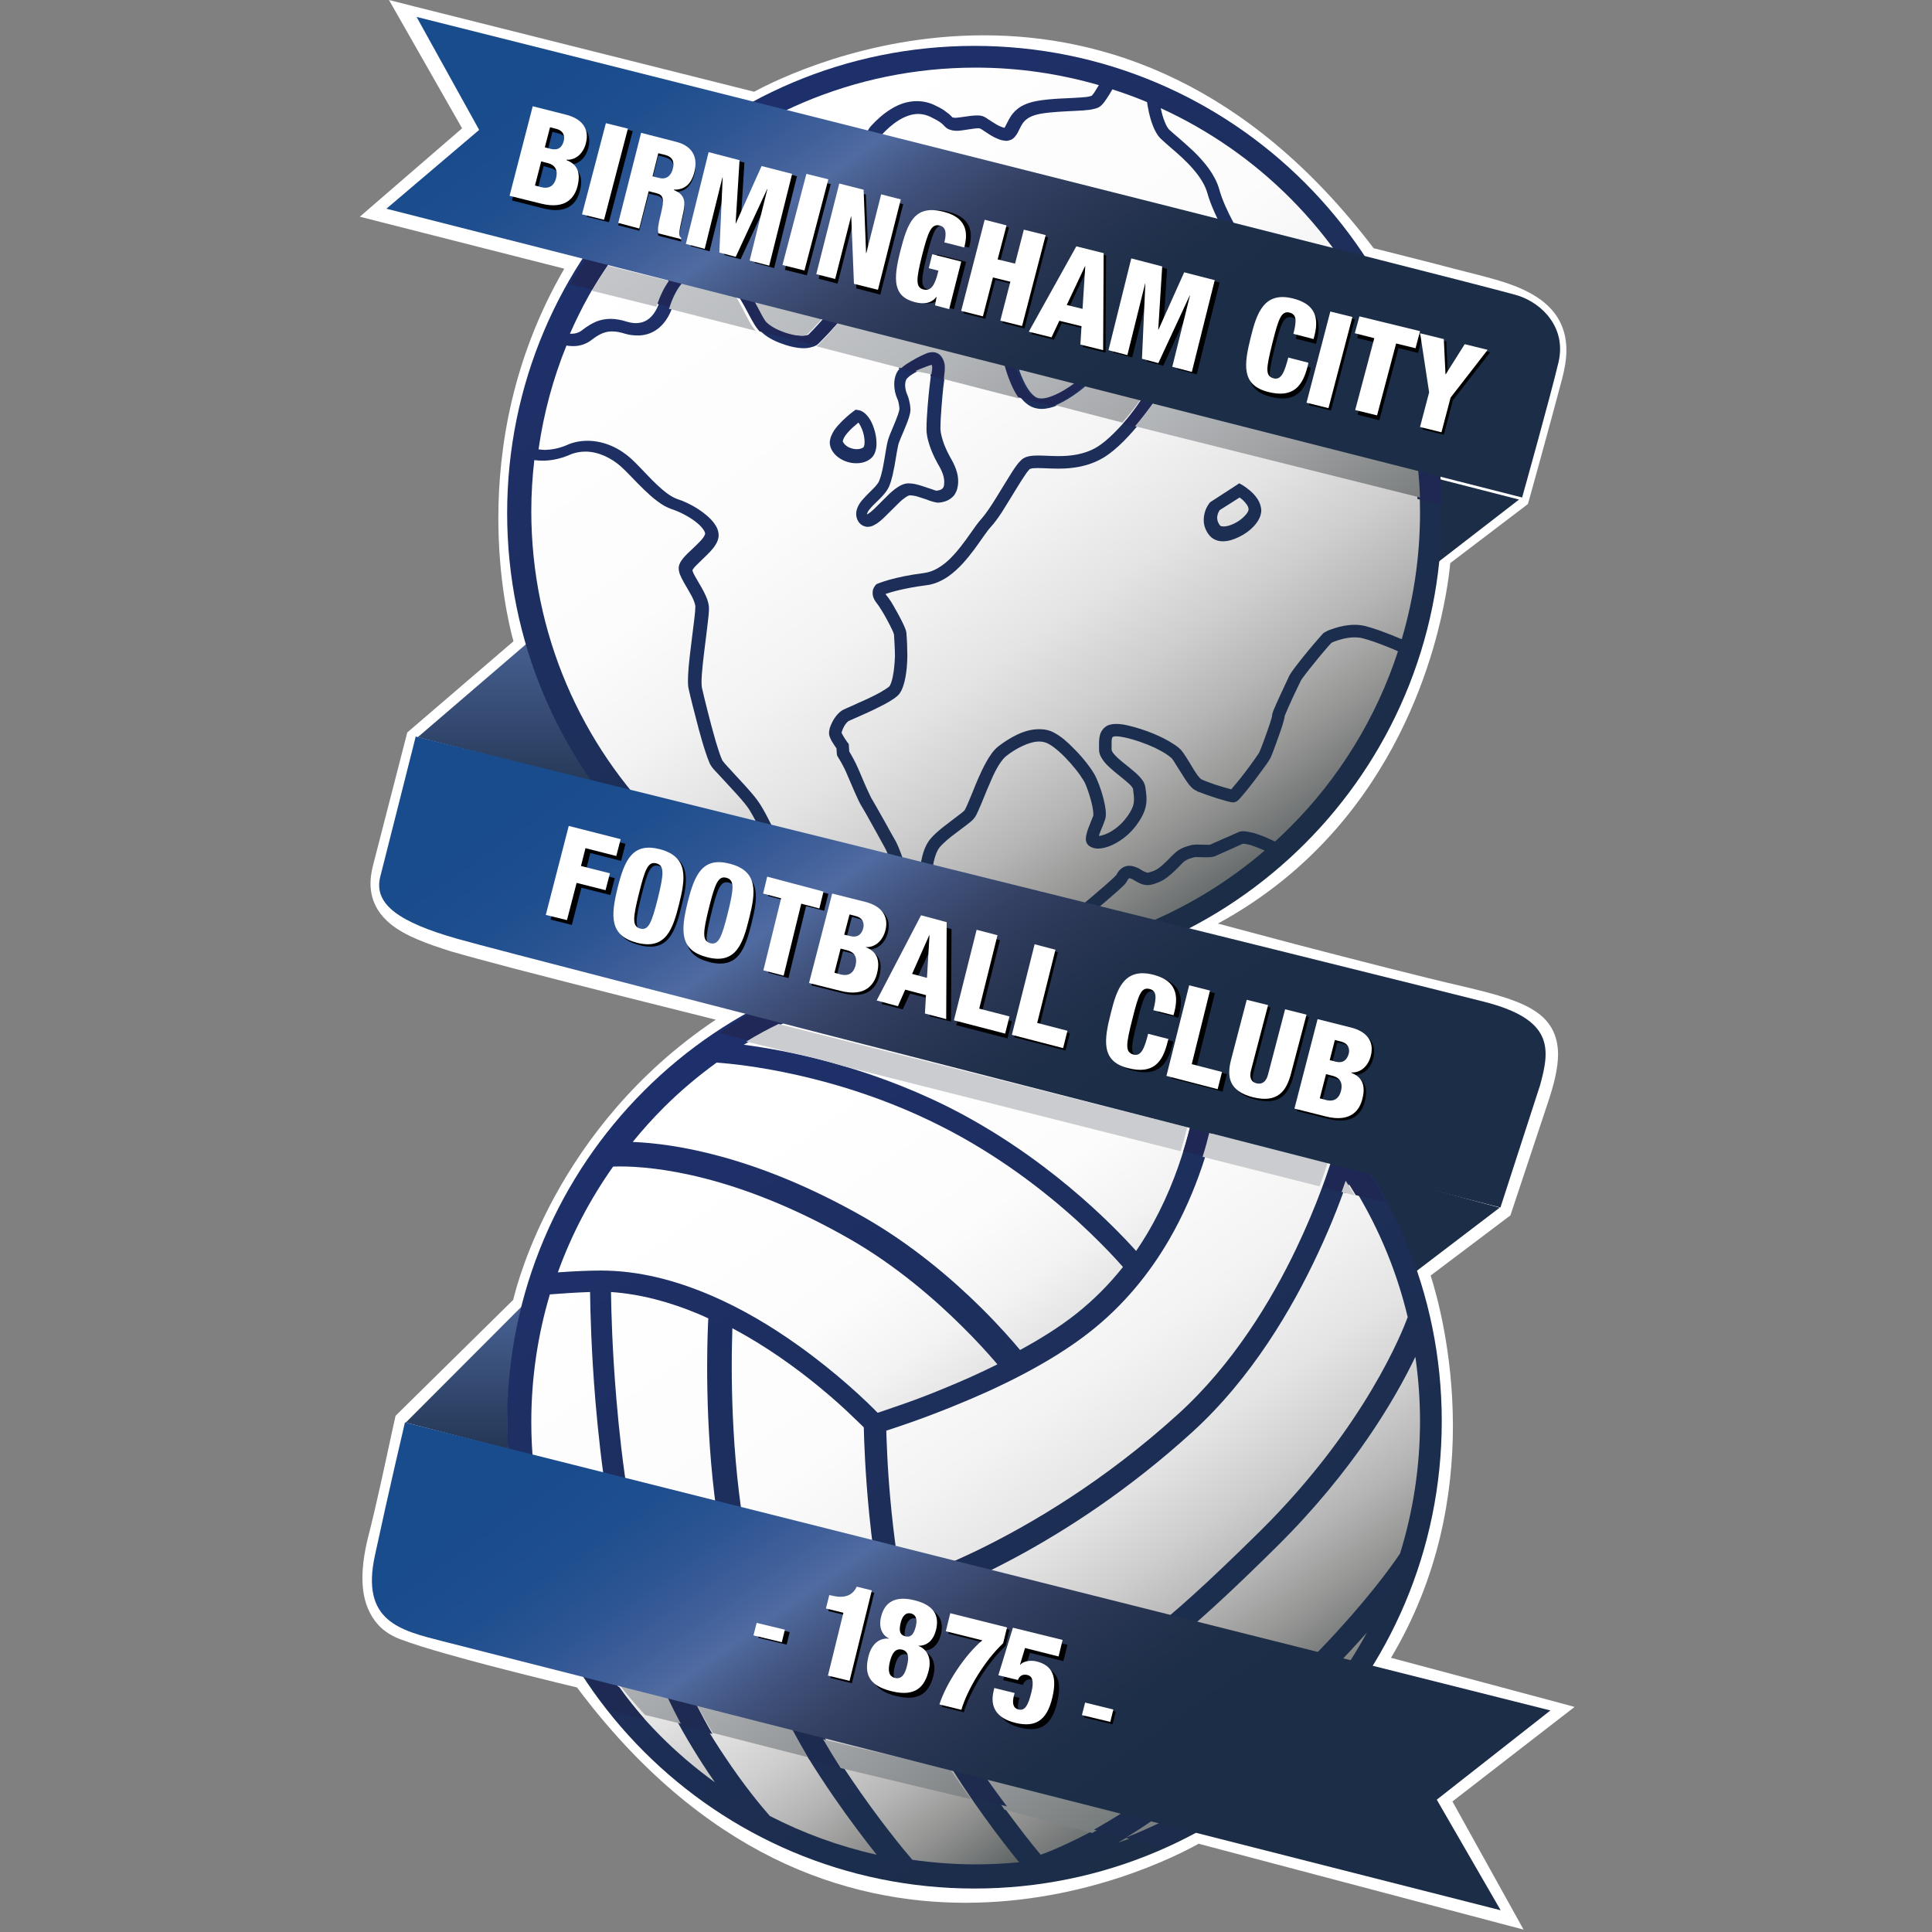 <svg width="800" height="800" viewBox="0 0 800 800" fill="none" xmlns="http://www.w3.org/2000/svg">
<rect x="0" y="0" width="800" height="800" fill="#808080" stroke="none"/>
<path d="M652 706.797L642.837 704.318L575.987 686.46C595.927 653.064 601.624 618.703 601.624 590.373C601.585 560.007 595.062 536.521 592.402 528.171L624.235 504.163L625.41 503.297L625.868 501.944C625.868 501.944 631.074 486.276 640.823 456.955C643.554 448.887 645.11 442.407 645.161 436.59C645.161 432.657 644.319 428.903 642.483 425.717C641.104 423.318 639.19 421.221 636.918 419.567C633.476 416.989 629.314 415.151 624.237 413.416C619.21 411.732 613.239 410.202 606.195 408.542C589.328 404.689 560.847 397.346 536.603 391.029C524.508 387.84 513.406 384.879 505.394 382.722C505.016 382.625 504.653 382.53 504.287 382.436C524.302 371.558 540.253 358.085 552.836 343.739C575.14 318.321 587.083 290.198 593.437 268.467C598.447 251.345 600.055 238.16 600.518 233.167L631.436 209.656L632.66 208.699L633.118 207.18C633.118 207.18 641.618 176.58 646.798 157.006C647.92 152.694 648.609 148.776 648.609 145.026C648.609 141.337 647.971 137.828 646.594 134.626C644.576 129.84 640.927 125.922 636.155 122.885C631.331 119.772 625.362 117.449 618.113 115.46C615.816 114.745 609.996 113.303 601.27 111.071C592.922 108.843 581.877 106.093 568.786 102.776C542.696 68.436 514.774 46.334 487.197 32.916C459.355 19.333 431.909 14.623 407.384 14.623C358.227 14.623 320.682 33.427 312.283 37.991L171.763 2.717L161.071 0L166.532 9.589L191.337 53.131L155.839 83.809L149 89.729L157.741 91.963L233.662 111.26C212.065 148.497 206.355 185.679 206.355 214.526C206.355 239.765 210.693 258.551 212.61 265.549L169.76 302.341L168.638 303.298L168.27 304.739C168.27 304.739 158.764 341.565 154.399 358.589C153.775 361.14 153.417 363.539 153.417 365.862C153.417 369.766 154.45 373.441 156.299 376.479C157.69 378.801 159.54 380.804 161.647 382.552C164.786 385.117 168.587 387.196 172.8 388.958C177.009 390.794 181.794 392.377 186.886 393.985C191.709 395.415 201.483 398.054 213.656 401.26C240.338 408.225 278.102 417.682 296.375 422.232C263.073 444.495 242.38 472.305 229.848 495.127C218.305 516.254 213.689 533.283 212.504 538.246L164.786 585.266L163.803 586.237L163.497 587.59C163.497 587.59 163.037 589.734 162.259 593.181C161.188 598.286 159.439 606.195 157.793 613.722C156.096 621.227 154.501 628.322 153.62 631.769C153.06 634.015 152.192 637.205 151.412 640.953C150.698 644.705 150.073 648.943 150.073 653.435C150.073 658.205 150.801 663.259 153.212 667.879C154.398 670.203 155.993 672.371 158.098 674.285C160.204 676.123 162.718 677.625 165.703 678.75C170.692 680.665 177.736 682.834 185.647 685.054C206.167 690.865 232.26 697.153 238.922 698.734C264.883 733.426 292.674 755.723 320.058 769.347C347.862 783.103 375.257 787.9 399.73 787.9C449.63 787.9 487.769 768.23 496.323 763.45L620.229 796.196L630.87 799L625.511 789.33L601.418 745.951L644.472 712.615L652 706.797Z" fill="white"/>
<path d="M173 305.245L178.301 306.608L247 324C234.545 306.608 224.862 286.986 218.693 266L173 305.245Z" fill="url(#paint0_linear_409_1057)"/>
<path d="M590.529 197L629 206.855L590 237L590.529 197Z" fill="#1C2D47"/>
<path d="M561 484L621 500.056L580.401 531L570.309 506.211L561 484Z" fill="#1C2D47"/>
<path d="M168 589.069L173.035 590.361L210.459 600C210.257 596.435 210.156 592.791 210.156 589.147C210.156 572.555 212.188 556.454 216 541L168 589.069Z" fill="url(#paint1_linear_409_1057)"/>
<path d="M403.5 782C510.367 782 597 695.367 597 588.5C597 481.633 510.367 395 403.5 395C296.633 395 210 481.633 210 588.5C210 695.367 296.633 782 403.5 782Z" fill="url(#paint2_linear_409_1057)"/>
<path d="M403.5 406C510.367 406 597 319.367 597 212.5C597 105.633 510.367 19 403.5 19C296.633 19 210 105.633 210 212.5C210 319.367 296.633 406 403.5 406Z" fill="url(#paint3_linear_409_1057)"/>
<path d="M359 212.99L359.004 213C359.168 212.938 359.366 212.838 359.575 212.673C360.239 212.277 361.108 211.553 362.04 210.672C363.892 208.915 366.049 206.61 368.208 204.535C369.65 203.185 371.145 201.986 372.741 201.108C373.661 200.637 374.644 200.229 375.832 200.154H376.291C378.143 200.154 379.943 200.637 381.641 201.184C383.391 201.743 384.988 202.304 386.212 202.7C386.977 203.011 387.622 203.176 387.742 203.182C387.967 203.176 388.508 203.1 389.046 202.942C389.609 202.776 390.068 202.548 390.387 202.141C390.592 201.911 390.797 201.504 390.898 200.943C390.949 200.472 391 199.988 391 199.593C391 198.078 390.59 196.638 390.017 195.289C389.455 193.937 388.741 192.817 388.217 191.849C387.604 190.742 386.519 188.665 385.548 186.195C384.616 183.723 383.749 180.922 383.646 178.222C383.646 177.903 383.646 177.662 383.646 177.342C383.646 172.476 384.462 163.778 384.885 160.185C385.139 158.276 385.344 156.518 385.498 155.168C385.701 153.741 385.804 152.62 385.753 152.06C385.799 151.847 385.686 151.338 385.589 151L385.55 151.014C384.668 151.345 382.97 152.06 381.284 152.937C379.586 153.817 377.735 154.937 376.547 155.803C375.781 156.44 375.257 157.077 375.308 157.077C375.001 157.714 374.798 158.516 374.798 159.471C374.798 160.834 375.206 162.426 375.665 163.381C376.291 164.82 376.598 166.336 376.803 167.445C376.957 168.641 377.007 169.444 377.007 169.533V169.687V169.763L376.957 170.082V170.171V170.247C376.904 171.038 376.649 171.916 376.394 172.795C376.088 173.75 375.781 174.705 375.36 175.672C374.593 177.659 373.712 179.646 372.998 181.328C372.539 182.448 372.18 183.405 372.015 183.952C371.913 184.359 371.761 185.072 371.607 185.951C371.402 186.906 371.249 187.95 371.044 189.148C370.687 191.543 370.177 194.243 369.602 196.803C369.192 198.472 368.733 200.076 368.158 201.426C367.648 202.546 366.984 203.503 366.256 204.381C365.49 205.336 364.711 206.139 363.894 206.929C362.246 208.521 360.599 210.112 359.732 211.309C359.154 212.188 359 212.748 359 212.99Z" fill="url(#paint4_linear_409_1057)"/>
<path d="M507.398 436C507.032 440.794 506.288 447.683 504.747 455.907C501.799 471.97 495.901 493.02 484.031 513.465C476.082 527.102 465.443 540.43 451.185 551.599C434.622 564.623 412.829 574.997 395.059 582.158C382.597 587.254 372.167 590.737 367 592.395C367.02 593.153 367.045 594.026 367.072 595.009C367.226 598.933 367.431 604.516 367.894 611.142C368.761 623.422 370.353 639.364 373.179 655C374.528 654.554 376.095 654.023 377.918 653.353C384.367 651.032 393.662 647.285 404.93 641.856C427.339 630.921 457.441 613.131 487.85 585.525C510.31 565.16 526.336 538.827 536.771 516.956C545.459 498.789 550.348 483.802 552 478.262C546.681 471.201 540.861 464.531 534.592 458.306C526.275 450.043 517.169 442.57 507.398 436Z" fill="url(#paint5_linear_409_1057)"/>
<path d="M351.169 185.071C352.19 185.622 353.581 186 354.756 186C356.046 186 357.027 185.624 357.54 185.222C357.54 185.222 357.692 185.071 357.795 184.669C357.948 184.281 358 183.653 358 182.938C358 181.682 357.744 180.112 357.285 178.694C356.825 177.287 356.149 175.944 355.588 175.153C355.529 175.085 355.486 175.058 355.428 175C355.043 175.329 354.628 175.692 354.145 176.108C352.703 177.288 350.953 179.021 349.932 180.501C349.268 181.532 349 182.385 349 182.713V182.863C349.369 183.653 350.083 184.444 351.169 185.071Z" fill="url(#paint6_linear_409_1057)"/>
<path d="M241.309 136.516C243.273 135.005 245.171 133.877 247.07 133.084C248.969 132.353 250.918 132.032 252.818 132.032C255.125 132.032 257.38 132.52 259.7 133.237C260.821 133.557 262.058 133.799 263.244 133.799C265.143 133.799 266.99 133.313 268.635 132.032C270.267 130.751 271.86 128.664 273.044 125.141C274.741 120.248 276.995 115.828 280.182 112.46C283.368 109.181 287.625 107.003 292.659 107.003C293.73 107.003 294.812 107.08 295.947 107.336C298.407 107.72 300.562 108.848 302.409 110.295C304.308 111.742 305.952 113.587 307.392 115.508C310.31 119.441 312.579 123.937 314.478 127.536C315.702 129.944 316.785 131.954 317.549 132.993C318.532 134.274 321.042 135.965 323.922 137.08C326.803 138.283 330.028 139 332.296 139C333.06 139 333.723 138.922 334.195 138.769C334.654 138.691 334.807 138.525 334.858 138.447C337.319 135.963 340.25 132.748 341.486 131.313C341.594 131.199 341.642 131.144 341.722 131.057C342.204 128.16 344.008 117.662 346.406 105.157C349.236 90.555 352.83 73.238 356.067 62.58C357.036 59.532 357.914 56.956 358.832 55.036C359.355 53.998 359.815 53.191 360.478 52.383C362.938 49.655 365.766 47.093 368.953 45.159C372.125 43.161 375.719 41.88 379.632 41.88C382.245 41.88 384.922 42.444 387.535 43.801C389.587 44.776 390.975 45.647 391.944 46.453C392.975 47.17 393.639 47.81 394.008 48.207C394.264 48.54 394.365 48.54 394.365 48.618C394.365 48.618 394.365 48.618 394.925 48.694C394.977 48.771 395.231 48.771 395.537 48.771C396.417 48.771 397.958 48.54 399.603 48.298C401.195 48.055 402.877 47.812 404.47 47.812C405.453 47.812 406.423 47.812 407.555 48.374C408.066 48.618 408.586 48.938 409.098 49.335C409.658 49.655 410.233 50.052 410.844 50.462C412.067 51.255 413.406 52.063 414.488 52.46C415.126 52.756 415.673 52.903 415.931 52.934C416.372 52.297 416.918 50.975 417.827 49.334C418.744 47.643 420.289 45.567 422.85 44.044C424.546 43.083 426.712 42.275 429.375 41.802C435.8 40.675 442.887 40.751 447.589 40.354C449.195 40.264 450.468 40.11 451.283 39.879C451.742 39.79 452.076 39.624 452.076 39.624C452.407 39.285 452.87 38.7 453.3 38.03C453.807 37.222 454.37 36.345 454.88 35.461C454.92 35.391 454.959 35.323 455 35.254C438.811 30.563 421.719 28 404.012 28C353.339 28 307.444 48.617 274.23 81.97C258.244 98.067 245.235 117.101 236 138.175C236.165 138.182 236.327 138.202 236.493 138.202C238.135 138.206 239.779 137.81 241.309 136.516Z" fill="url(#paint7_linear_409_1057)"/>
<path d="M385.505 150.49L385.493 150.509L385.507 150.491L385.505 150.49Z" fill="url(#paint8_linear_409_1057)"/>
<path d="M505.577 217.854C505.871 217.926 506.215 218 506.706 218C507.91 218 509.631 217.54 511.326 216.646C512.996 215.801 514.593 214.592 515.625 213.385C516.363 212.635 516.755 211.874 516.902 211.499C516.951 211.269 517 211.04 517 210.895C517 210.364 516.803 209.832 516.409 209.154C516.016 208.55 515.426 207.862 514.838 207.258C514.299 206.753 513.765 206.338 513.296 206L505.049 211.239C504.946 211.404 504.776 211.67 504.64 211.945C504.296 212.635 504 213.528 504 214.518C504.05 215.352 504.247 216.258 505.034 217.393C505.184 217.612 505.329 217.697 505.577 217.854Z" fill="url(#paint9_linear_409_1057)"/>
<path d="M317.359 348.694C316.844 347.659 316.059 346.138 315.287 344.452C313.627 341.257 311.609 337.423 310.258 335.252C309.383 333.821 307.313 331.342 304.921 328.697C302.592 326.129 300.007 323.42 297.986 321.17C296.636 319.74 295.543 318.615 294.874 317.734C294.565 317.338 294.359 316.929 294.09 316.532C293.883 316.136 293.677 315.65 293.472 315.089C293.061 314.143 292.648 312.942 292.173 311.498C291.246 308.777 290.256 305.326 289.33 301.901C287.464 294.925 285.702 287.82 285.136 285.175C284.918 284.216 284.865 283.167 284.865 281.891C284.865 278.696 285.291 274.288 285.856 269.65C286.37 265.012 287.051 260.296 287.464 256.616C287.773 254.215 287.928 252.207 287.928 251.325C287.979 250.443 287.413 248.771 286.474 246.93C285.547 245.167 284.299 243.174 283.27 241.333C282.537 240.043 281.92 238.841 281.457 237.654C281.24 236.924 281.033 236.198 281.033 235.327C281.033 234.612 281.188 233.973 281.457 233.41C281.664 232.849 281.972 232.362 282.281 231.967C282.95 231.008 283.684 230.202 284.558 229.32C286.219 227.723 288.185 225.96 289.69 224.363C290.731 223.315 291.453 222.369 291.762 221.641C291.968 221.322 291.968 221.079 291.968 221.002C292.021 220.681 291.762 219.968 291.042 218.995C290.36 218.038 289.229 216.925 287.825 215.878C285.073 213.808 281.342 211.877 278.191 210.843C276.068 210.127 274.087 209.002 272.234 207.559C270.254 206.115 268.439 204.442 266.679 202.755C263.103 199.317 259.797 195.561 257.096 193.158C253.314 189.798 247.925 187 242.432 187C240.207 187 237.982 187.396 235.652 188.431C231.498 190.193 227.716 190.756 224.719 190.756C223.397 190.756 222.246 190.653 221.248 190.513C220.451 197.445 220 204.485 220 211.636C220 262.442 240.722 308.456 274.255 341.743C288.151 355.538 304.274 367.118 322 376L318.038 350.135C317.896 349.843 317.667 349.368 317.359 348.694Z" fill="url(#paint10_linear_409_1057)"/>
<path d="M305.549 666.789C294.678 631.859 292.815 590.844 292.815 566.128C292.815 556.281 293.128 549.06 293.292 545.907C291.861 545.26 290.441 544.591 288.985 543.99C277.457 539.184 265.289 535.825 253 535C253.1 542.733 253.519 559.163 255.242 579.409C257.363 604.917 261.603 636.48 269.735 664.059C277.086 689.261 289.305 711.224 299.907 727.055C308.224 739.585 315.559 748.335 318.786 751.961C332.6 759.08 347.425 764.51 363 768C358.276 762.072 351.961 753.803 345.096 743.856C330.965 723.221 314.505 695.566 305.549 666.789Z" fill="url(#paint11_linear_409_1057)"/>
<path d="M493.88 592.831C441.51 640.543 390.32 659.923 375 664.953C376.984 674.123 379.437 682.904 382.467 690.393C390.66 710.76 403.173 730.766 413.933 745.838C420.942 755.703 427.147 763.463 430.916 768C431.178 767.911 431.449 767.813 431.738 767.71C434.369 766.74 438.231 765.152 443.127 762.824C452.853 758.245 466.579 750.647 482.454 739.031C546.363 691.778 575.71 649.327 579.75 643.232C585.114 625.926 588 607.522 588 588.433C588 579.399 587.321 570.527 586.069 561.84C577.975 578.71 560.695 608.74 528.747 640.347C513.385 655.569 502.265 665.883 494.19 672.866C486.161 679.904 481.151 683.588 477.93 685.685C475.81 687.041 474.48 687.682 473.331 688.091C472.663 688.241 472.051 688.397 471.387 688.397H471.078L471.387 682.726V682.156L470.364 679.109L470.569 679.035C470.671 678.957 470.875 678.881 471.183 678.7C472.256 678.139 474.431 676.783 478.135 673.995C485.55 668.288 498.867 656.673 522.104 633.694C565.73 590.389 581.089 550.327 582.904 545.383C577.955 524.674 569.52 505.333 558.228 488C555.762 495.331 551.705 506.275 545.774 518.892C535.06 541.892 518.343 570.497 493.88 592.831Z" fill="url(#paint12_linear_409_1057)"/>
<path d="M487.839 746.675C478.812 753.338 470.426 758.704 463 763C490.033 753.824 514.263 738.604 534.017 718.876C546.655 706.264 557.452 691.827 566 676C549.838 694.354 524.354 719.766 487.839 746.675Z" fill="url(#paint13_linear_409_1057)"/>
<path d="M261.222 666.784C252.943 638.172 248.758 606.192 246.564 580.309C244.834 559.541 244.428 542.803 244.335 535C238.968 535.172 232.273 535.61 227.686 535.981C222.707 552.71 220 570.425 220 588.782C220 639.6 240.428 685.545 273.484 718.802C280.445 725.802 287.994 732.197 296 738C295.083 736.68 294.154 735.332 293.203 733.913C282.158 717.347 269.136 694.097 261.222 666.784Z" fill="url(#paint14_linear_409_1057)"/>
<path d="M373.873 693.457C369.897 683.634 366.969 672.201 364.693 660.613C362.482 649.132 360.933 637.292 359.911 626.752C358.211 609.754 357.782 595.851 357.679 591.038C357.649 591.004 357.626 590.983 357.597 590.949C356.663 590.082 355.372 588.73 353.621 587.124C350.22 583.778 345.233 579.211 338.993 574.105C329.512 566.316 317.175 557.384 303.262 550C303.26 550.049 303.257 550.092 303.256 550.144C303.153 553.82 303 559.23 303 565.712C303 589.926 304.905 630.271 315.248 663.498C323.444 689.935 338.583 716.144 352.084 736.046C363.999 753.696 374.575 766.395 377.773 770.101C386.375 771.329 395.156 772 404.095 772C410.138 772 416.107 771.688 422 771.122C418.311 766.616 413.181 760.102 407.496 752.173C396.224 736.533 382.773 715.504 373.873 693.457Z" fill="url(#paint15_linear_409_1057)"/>
<path d="M248.618 526.109C248.822 526.109 249.077 526.109 249.281 526.109C264.69 526.183 279.578 530.176 293.331 535.957C307.045 541.711 319.575 549.313 330.257 556.936C346.824 568.712 358.827 580.307 363.408 585C364.876 584.517 366.926 583.847 369.427 582.951C374.92 581.114 382.567 578.397 391.196 574.79C398.053 571.989 405.528 568.678 413 564.95C412.576 564.449 412.126 563.922 411.627 563.331C408.555 559.823 404.083 554.835 398.384 549.235C387.04 537.952 370.865 523.93 351.821 513.032C304.84 486.198 270.539 483 256.671 483C255.619 483 254.692 483.02 253.882 483.05C244.413 496.449 236.659 511.146 231 526.861C231.19 526.848 231.368 526.834 231.561 526.822C237.107 526.413 243.787 526.109 248.618 526.109Z" fill="url(#paint16_linear_409_1057)"/>
<path d="M405.897 541.147C413.853 549.006 419.52 555.548 422.384 559C430.7 554.487 438.719 549.482 445.546 544.088C453.049 538.157 459.475 531.571 465 524.634C464.18 523.705 463.128 522.551 461.845 521.126C458.305 517.319 452.983 511.843 446.208 505.648C432.571 493.243 412.823 477.841 388.554 465.766C346.344 444.657 306.225 440.654 296.735 440C288.983 445.622 281.667 451.799 274.902 458.534C270.347 463.07 266.057 467.866 262 472.856C279.171 473.534 313.093 478.64 357.423 503.821C377.426 515.188 394.144 529.549 405.897 541.147Z" fill="url(#paint17_linear_409_1057)"/>
<path d="M517.967 349.948C516.667 349.627 515.547 349.386 514.883 349.386C514.679 349.386 514.528 349.462 514.528 349.462L514.513 349.417C511.982 350.619 507.629 352.513 505.127 353.629C504.261 354.039 503.597 354.344 503.395 354.434C502.961 354.6 502.605 354.753 502.3 354.753C501.993 354.831 501.741 354.907 501.435 354.907C500.823 354.996 500.21 354.996 499.575 354.996C498.149 354.996 496.67 354.907 495.626 354.907C495.309 354.907 495.048 354.907 494.913 354.907C494.251 355.073 493.433 355.239 492.568 355.546C491.676 355.879 490.811 356.352 490.301 356.748C489.996 357.003 489.435 357.554 488.746 358.281C488.084 358.996 487.269 359.79 486.353 360.683C484.544 362.357 482.556 364.109 480.187 365.157C479.218 365.566 478.404 365.873 477.564 366.116C476.799 366.359 476.034 366.513 475.168 366.513C474.455 366.513 473.718 366.359 473.105 366.205C472.441 365.95 471.831 365.72 471.221 365.4C470.329 364.915 469.564 364.442 468.954 364.109C468.291 363.802 467.781 363.637 467.678 363.637L467.527 363.713C467.375 363.802 467.043 364.111 466.686 364.838C466.431 365.311 466.228 365.567 466.024 365.798C465.818 366.117 465.566 366.359 465.259 366.678C464.698 367.241 463.935 367.882 463.094 368.685C461.413 370.194 459.297 372.035 457.209 373.798C453.005 377.48 448.876 380.764 448.876 380.841L445.617 376.841C445.617 376.841 446.33 376.2 447.502 375.243C448.672 374.284 450.226 372.93 451.96 371.472C455.4 368.596 459.347 365.158 461.259 363.318C461.766 362.756 462.177 362.359 462.227 362.359C462.78 361.232 463.525 360.241 464.444 359.561C465.412 358.844 466.585 358.436 467.678 358.511C469.158 358.511 470.33 359.074 471.322 359.484C472.238 360.034 473.054 360.518 473.512 360.761C474.023 360.992 474.457 361.158 474.66 361.233C474.915 361.322 475.068 361.322 475.168 361.322C475.373 361.322 475.626 361.322 476.138 361.157C476.596 361.068 477.31 360.76 478.202 360.427C479.068 360.031 480.342 359.151 481.565 358.024C482.813 356.912 484.037 355.712 485.055 354.599C485.794 353.869 486.406 353.308 487.019 352.758C488.24 351.71 489.641 351.147 490.814 350.661C491.986 350.278 493.081 350.022 493.641 349.869C494.051 349.793 494.355 349.793 494.661 349.793C494.968 349.717 495.272 349.717 495.63 349.717C496.879 349.717 498.357 349.793 499.579 349.793C500.064 349.793 500.471 349.793 500.777 349.793C500.983 349.742 501.131 349.729 501.226 349.724C501.638 349.5 502.228 349.271 502.967 348.912C503.859 348.515 504.93 348.03 506.05 347.545C508.318 346.599 510.837 345.475 512.419 344.745C513.285 344.273 514.1 344.195 514.889 344.195C516.369 344.273 517.846 344.592 519.4 344.988C520.929 345.475 522.483 346.036 523.859 346.599C525.568 347.331 527.062 348.038 527.96 348.472C530.113 346.508 532.22 344.495 534.277 342.432C554.412 322.269 569.821 297.417 578.878 269.679C578.819 269.653 578.77 269.632 578.708 269.604C577.638 269.119 576.158 268.48 574.505 267.839C571.168 266.485 566.963 264.952 563.981 264.235C563.014 264.004 561.995 263.915 560.951 263.915C557.563 263.915 554.021 265.028 552.236 265.756C551.85 265.911 551.56 266.052 551.388 266.141L551.32 266.19L551.064 266.485C550.81 266.791 550.376 267.2 549.868 267.763C548.898 268.876 547.673 270.396 546.275 272.006C543.574 275.278 540.593 279.036 539.088 281.132C538.681 281.772 538.426 282.245 538.426 282.321C537.814 283.523 536.591 286.168 535.292 288.878C534.019 291.689 532.693 294.565 532.107 296.087C532.011 296.397 531.946 296.596 531.903 296.732C531.9 297.059 531.85 297.213 531.85 297.364L531.7 297.926C531.6 298.336 531.495 298.732 531.343 299.204C531.088 300.175 530.73 301.288 530.272 302.578C529.458 305.056 528.363 307.934 527.545 310.169C526.986 311.691 526.526 312.891 526.221 313.53C526.016 313.926 525.865 314.258 525.61 314.654C525.354 315.05 525.024 315.537 524.666 316.098C524.004 317.057 523.139 318.246 522.17 319.537C520.262 322.182 518.02 325.135 516.107 327.461C514.834 328.981 513.787 330.259 513.025 331.052C512.82 331.219 512.667 331.384 512.362 331.613C512.209 331.78 512.055 331.857 511.648 332.023C511.443 332.1 511.139 332.254 510.627 332.254C510.193 332.254 510.093 332.176 509.89 332.176L509.432 332.1C509.074 332.023 508.616 331.857 508.106 331.78C507.037 331.461 505.687 331.051 504.26 330.656C501.434 329.772 498.197 328.648 496.032 327.78C495.42 327.461 494.912 327.219 494.402 326.898C493.587 326.337 492.974 325.62 492.337 324.891C491.727 324.098 491.166 323.294 490.554 322.335C489.382 320.494 488.133 318.5 487.062 316.813C486.4 315.689 485.738 314.653 485.278 314.092C485.001 313.772 484.132 313.057 482.909 312.251C481.686 311.445 480.081 310.576 478.298 309.681C474.706 308.006 470.119 306.332 465.714 305.362C464.185 305.055 463.039 304.889 462.222 304.889C461.355 304.889 460.949 305.055 460.796 305.133C460.693 305.209 460.693 305.209 460.54 305.452C460.488 305.618 460.438 305.926 460.336 306.258C460.284 306.808 460.284 307.459 460.284 308.252C460.284 308.892 460.284 309.606 460.284 310.412C460.284 310.501 460.336 310.885 460.794 311.614C461.252 312.253 461.967 313.058 462.832 313.851C464.689 315.538 467.162 317.379 469.303 319.22C470.755 320.42 472.081 321.699 473.046 323.053C473.607 323.858 474.118 324.816 474.269 326.018C474.448 327.538 474.754 329.136 474.754 330.977C474.754 332.497 474.499 334.185 473.811 336.025C473.149 337.777 472.027 339.707 470.373 341.943C468.181 344.831 465.456 347.144 462.729 348.742C460.029 350.353 457.302 351.311 454.73 351.388C453.456 351.388 452.157 351.068 450.984 350.276C450.373 349.79 450.015 349.152 449.812 348.666C449.661 348.105 449.608 347.707 449.608 347.311C449.66 346.339 449.812 345.624 450.067 344.742C450.271 343.938 450.576 343.068 450.932 342.263C451.545 340.589 452.256 338.902 452.691 337.867C452.691 337.867 452.74 337.548 452.74 337.063C452.74 335.708 452.256 333.228 451.595 330.904C450.932 328.5 450.067 326.098 449.353 324.423C449.048 323.694 448.207 322.416 447.188 320.908C446.118 319.374 444.73 317.7 443.289 316.026C440.322 312.651 436.781 309.379 434.155 308.011C432.986 307.372 431.698 307.054 430.31 307.054C428.208 307.054 425.799 307.768 423.379 308.895C420.972 310.019 418.564 311.527 416.464 313.213C415.685 313.854 414.564 315.221 413.482 316.972C412.4 318.736 411.329 320.91 410.349 323.222C408.297 327.784 406.502 332.667 405.01 335.862C404.604 336.745 404.247 337.549 403.789 338.266C403.533 338.586 403.317 338.905 402.959 339.314C402.197 340.106 401.165 340.899 399.993 341.793C398.809 342.662 397.419 343.71 396.082 344.745C393.319 346.751 390.49 349.155 389.113 350.829C387.98 352.197 387.101 354.677 386.643 356.836C386.184 358.996 386.084 360.837 386.084 361.232L380.899 361.066C380.899 360.989 381 358.92 381.512 356.273C382.086 353.551 382.951 350.279 385.104 347.543C386.644 345.702 388.646 343.939 390.799 342.265C392.963 340.591 395.168 338.904 396.861 337.626C397.982 336.832 398.913 336.028 399.321 335.632L399.626 335.146C399.843 334.737 400.097 334.187 400.404 333.535C401.016 332.18 401.74 330.341 402.555 328.422C404.147 324.422 406.098 319.616 408.3 315.694C409.739 313.061 411.33 310.733 413.282 309.136C415.637 307.296 418.362 305.531 421.231 304.164C424.109 302.809 427.129 301.941 430.312 301.941C432.414 301.941 434.629 302.324 436.579 303.45C439.344 304.894 442.07 307.297 444.629 309.942C447.242 312.499 449.609 315.374 451.393 317.867C452.592 319.541 453.508 321.061 454.068 322.416C454.884 324.257 455.853 326.813 456.59 329.471C457.303 332.104 457.914 334.738 457.914 337.064C457.914 337.947 457.814 338.751 457.506 339.621C457.151 340.669 456.692 341.793 456.183 342.995C455.703 344.182 455.253 345.281 454.995 346.159C456.161 346.081 458.107 345.468 460.133 344.273C462.272 342.995 464.54 341.064 466.27 338.751C467.723 336.912 468.538 335.377 468.997 334.188C469.455 332.897 469.558 332.029 469.558 330.98C469.558 329.702 469.354 328.347 469.151 326.584L469.048 326.342C468.948 326.175 468.793 325.945 468.539 325.625C468.031 324.975 467.215 324.258 466.272 323.466C464.337 321.779 461.814 319.938 459.65 317.945C458.222 316.666 456.95 315.298 456.006 313.625C455.497 312.73 455.09 311.619 455.09 310.417C455.09 309.688 455.09 308.973 455.09 308.256C455.09 307.208 455.09 306.262 455.294 305.215C455.445 304.167 455.803 303.055 456.644 302.019C457.154 301.38 457.867 300.819 458.631 300.409C459.751 299.938 460.951 299.769 462.223 299.769C463.573 299.769 465.051 299.936 466.783 300.332C474.172 302.019 481.306 305.061 485.688 307.937C487.165 308.819 488.336 309.778 489.28 310.813C490.35 312.18 491.42 313.932 492.616 315.86C493.738 317.778 494.91 319.708 495.878 321.062C496.563 321.932 497.228 322.584 497.278 322.584C497.329 322.584 497.584 322.749 497.94 322.903C498.298 323.058 498.756 323.301 499.266 323.466C500.309 323.862 501.635 324.334 502.958 324.821C505.53 325.668 508.325 326.441 509.851 326.853C510.02 326.659 510.207 326.438 510.398 326.175C511.342 325.14 512.513 323.619 513.838 322.021C516.411 318.736 519.29 314.825 520.718 312.652C521.125 312.089 521.429 311.618 521.48 311.45C521.813 310.811 522.575 308.741 523.444 306.414C524.258 304.088 525.252 301.455 525.915 299.372C526.322 298.094 526.679 296.892 526.729 296.574V296.497L526.734 296.499C526.741 296.003 526.787 295.755 526.882 295.526C526.932 295.296 527.035 295.054 527.087 294.811C527.292 294.248 527.495 293.687 527.799 293.046C528.36 291.691 529.1 290.081 529.863 288.407C531.391 285.046 533.099 281.518 533.709 280.163C533.966 279.601 534.219 279.128 534.627 278.566C535.034 278.003 535.443 277.364 536.002 276.635C537.046 275.281 538.322 273.594 539.672 271.92C542.372 268.557 545.249 265.196 546.829 263.445C547.314 262.883 547.621 262.551 547.924 262.244C548.027 262.168 548.129 262.077 548.382 261.912C548.637 261.759 548.84 261.681 549.097 261.516C549.352 261.35 549.658 261.196 550.013 261.044C550.751 260.802 551.721 260.404 552.79 260.072C555.007 259.357 557.885 258.718 560.943 258.718C562.345 258.718 563.771 258.872 565.223 259.204C568.713 260.072 572.969 261.683 576.406 263.037C577.975 263.657 579.363 264.235 580.425 264.689C585.329 248.077 588 230.503 588 212.296C588 161.401 567.518 115.467 534.27 82.082C518.867 66.635 500.715 53.976 480.646 44.791C481.032 46.638 481.549 48.658 482.25 50.32C482.809 51.841 483.522 53.041 484.134 53.682C485.002 54.475 486.556 55.841 488.44 57.44C490.249 59.05 492.391 60.89 494.555 62.961C498.811 67.202 503.116 72.328 504.823 78.247C506.046 82.81 508.466 87.858 510.63 91.936C512.823 96.012 514.834 99.131 515.241 99.77L515.341 99.861L511.036 102.735C510.987 102.735 508.974 99.618 506.552 95.297C504.158 90.81 501.38 85.123 499.852 79.691C498.91 76.406 496.668 72.969 493.841 69.76C491.062 66.565 487.774 63.676 485.05 61.363C483.216 59.765 481.635 58.398 480.491 57.286C479.114 55.843 478.198 54.078 477.46 52.237C476.695 50.32 476.135 48.313 475.728 46.472C475.377 44.886 475.132 43.436 474.961 42.273C470.275 40.32 465.49 38.564 460.617 37C459.953 38.185 459.161 39.518 458.327 40.722C457.664 41.757 456.951 42.715 456.186 43.507C455.446 44.237 454.684 44.631 453.866 44.874C453.102 45.118 452.26 45.27 451.395 45.436C449.61 45.679 447.498 45.833 445.242 45.909C440.734 46.153 435.397 46.319 430.835 47.11C427.498 47.75 425.803 48.72 424.62 49.757C423.486 50.792 422.873 51.994 422.161 53.439C421.703 54.396 421.233 55.445 420.366 56.48C419.908 57.118 419.233 57.592 418.569 57.924C417.894 58.154 417.183 58.321 416.57 58.321C415.59 58.231 414.721 58.078 413.843 57.758C413.028 57.439 412.25 57.118 411.486 56.724C409.946 55.919 408.506 54.883 407.386 54.167C406.658 53.682 406.048 53.272 405.793 53.196H405.69C405.538 53.119 405.321 53.119 405.015 53.119C404.048 53.119 402.507 53.361 400.914 53.604C399.273 53.835 397.628 54.166 396.088 54.166C395.528 54.166 395.018 54.077 394.443 54C393.731 53.833 393.12 53.681 392.496 53.361C391.936 53.041 391.477 52.633 391.171 52.326C390.547 51.674 390.292 51.355 389.223 50.563C388.496 50.076 387.427 49.439 385.783 48.645C383.834 47.598 381.988 47.189 380.19 47.189C377.515 47.189 374.853 48.16 372.229 49.758C369.618 51.356 367.096 53.606 364.841 56.084C364.79 56.162 364.484 56.557 364.178 57.21C363.873 57.76 363.503 58.641 363.147 59.599C362.383 61.606 361.554 64.24 360.689 67.282C358.995 73.441 357.148 81.288 355.454 89.366C352.015 105.624 348.932 122.828 347.759 129.628C347.403 131.544 347.238 132.669 347.238 132.669L347.084 133.386L346.626 133.947C346.626 134.024 342.627 138.599 339.086 142.115C338.219 142.997 337.187 143.482 336.156 143.712C335.085 144.032 334.003 144.199 332.882 144.199C329.647 144.199 326.004 143.227 322.564 141.871C319.176 140.517 316.093 138.676 314.093 136.107C313.175 134.917 312.298 133.461 311.38 131.711C310.501 130.036 309.533 128.105 308.502 126.188C306.4 122.265 303.942 118.264 301.215 115.617C299.42 113.854 297.572 112.742 295.725 112.423C294.858 112.345 294.031 112.268 293.266 112.268C289.674 112.268 286.948 113.623 284.489 116.102C282.03 118.66 280.018 122.339 278.59 126.736C277.151 131.069 274.998 134.189 272.323 136.194C269.712 138.189 266.681 138.981 263.865 138.903C262.12 138.903 260.426 138.673 258.834 138.189C256.782 137.549 255.039 137.231 253.446 137.231C252.108 137.231 250.872 137.474 249.599 137.946C248.261 138.508 246.822 139.313 245.179 140.592C242.618 142.662 239.637 143.391 237.128 143.314C236.206 143.314 235.355 143.223 234.554 143.099C229.06 156.684 225.128 171.068 223 186.051C223.779 186.188 224.702 186.295 225.79 186.295C228.147 186.206 231.114 185.81 234.554 184.365C237.484 182.998 240.465 182.526 243.331 182.526C250.517 182.526 256.885 185.887 261.292 189.888C263.599 191.971 265.968 194.604 268.477 197.173C270.936 199.73 273.508 202.221 275.917 204.062C277.509 205.264 279.051 206.133 280.387 206.618C283.202 207.488 286.132 208.946 288.845 210.62C291.521 212.372 293.928 214.302 295.623 216.537C296.706 217.981 297.571 219.655 297.571 221.663C297.571 223.107 297.012 224.385 296.387 225.42C295.725 226.546 294.91 227.504 294.031 228.463C292.285 230.302 290.235 232.143 288.744 233.665C287.725 234.636 286.948 235.582 286.796 235.991L286.719 236.107C286.764 236.305 286.876 236.743 287.1 237.269C287.47 237.986 287.928 238.956 288.539 239.902C289.724 241.997 291.215 244.312 292.285 246.791C293.012 248.465 293.572 250.152 293.572 251.993C293.572 253.438 293.367 255.444 293.061 257.923C292.795 260.403 292.386 263.355 292.03 266.397C291.266 272.403 290.49 278.884 290.49 282.566C290.49 283.613 290.591 284.405 290.643 284.726C291.369 288.011 294.082 299.13 296.438 307.207C297.265 309.852 297.98 312.18 298.604 313.7C298.917 314.462 299.179 315.03 299.278 315.165L299.318 315.134C299.624 315.619 300.35 316.41 301.217 317.383C302.096 318.34 303.166 319.453 304.3 320.744C306.606 323.223 309.23 326.023 311.383 328.579C312.822 330.266 314.045 331.864 314.874 333.231C316.415 335.635 318.415 339.544 320.058 342.829C321.741 346.191 323.026 348.913 323.026 348.913L323.178 349.233L323.229 349.629L327.795 379.445C347.986 388.804 370.145 394.602 393.491 396C397.162 395.792 400.858 395.675 404.581 395.675C408.303 395.675 411.995 395.792 415.663 396C456.816 393.53 494.262 377.427 523.685 352.191C522.003 351.463 519.847 350.585 517.967 349.948ZM499.572 210.302C500.16 209.178 500.718 208.461 500.822 208.295L501.077 207.974L501.434 207.744L511.801 201.022L513.125 200.128L514.475 200.857C514.578 200.933 515.547 201.496 516.82 202.531C518.119 203.503 519.647 204.933 520.819 206.774C521.611 208.052 522.22 209.661 522.272 211.426C522.272 212.065 522.118 212.781 521.914 213.496C521.177 215.746 519.647 217.587 517.788 219.261C515.902 220.859 513.635 222.226 511.29 223.108C509.685 223.747 508.105 224.143 506.398 224.143C505.329 224.143 504.258 223.976 503.213 223.503C502.196 223.107 501.228 222.302 500.513 221.344C499.011 219.35 498.398 217.177 498.449 215.259C498.45 213.176 499.013 211.502 499.572 210.302ZM420.773 147.162V147.24L420.875 147.471C420.925 147.803 421.028 148.11 421.13 148.595C421.385 149.477 421.753 150.755 422.212 152.275C423.182 155.164 424.722 158.679 426.469 161.083C427.653 162.681 428.889 163.729 429.857 163.958C430.264 164.035 430.722 164.124 431.244 164.124C432.467 164.124 434.009 163.805 435.652 163.089C437.297 162.45 438.989 161.557 440.531 160.609C443.614 158.768 446.073 156.673 446.582 156.277L446.631 156.111L450.019 160.048C449.919 160.124 444.327 165.083 437.957 167.805C435.804 168.687 433.548 169.326 431.242 169.326C430.314 169.326 429.396 169.172 428.416 168.918C425.803 168.125 423.855 166.285 422.314 164.201C420.772 162.04 419.536 159.638 418.619 157.312C416.671 152.596 415.741 148.366 415.741 148.277L420.773 147.162ZM364.023 199.182C364.635 197.726 365.248 195.411 365.717 192.933C366.177 190.529 366.584 187.885 366.942 185.813C367.208 184.368 367.411 183.166 367.718 182.209C368.075 180.853 368.839 179.09 369.617 177.249C370.433 175.332 371.26 173.325 371.819 171.727C372.176 170.603 372.431 169.721 372.431 169.4V169.324V169.169V169.004C372.38 168.761 372.38 168.352 372.277 167.88C372.176 166.998 371.922 165.874 371.566 165.158C370.802 163.482 370.278 161.325 370.278 159.074C370.278 157.566 370.533 155.956 371.309 154.358C371.972 153.08 372.902 152.198 373.971 151.393C375.055 150.511 376.277 149.719 377.565 149.003C380.138 147.471 382.749 146.267 384.443 145.63C385.055 145.476 385.73 145.323 386.392 145.323C387.373 145.323 388.392 145.63 389.168 146.191C389.881 146.754 390.341 147.469 390.696 148.108C391.371 149.387 391.523 150.587 391.523 151.636C391.523 152.684 391.422 153.886 391.219 155.318C391.065 156.838 390.862 158.512 390.595 160.353C390.239 163.805 389.423 172.687 389.423 177.007C389.423 177.25 389.423 177.57 389.423 177.737C389.474 179.322 390.135 181.802 390.964 184.05C391.829 186.211 392.811 188.217 393.32 189.087C393.729 189.815 394.607 191.26 395.32 192.934C396.084 194.697 396.759 196.856 396.759 199.337C396.759 200.052 396.708 200.769 396.556 201.496C396.35 202.941 395.727 204.218 395.014 205.178C394.187 206.138 393.269 206.775 392.39 207.184C390.595 208.054 389.013 208.13 388.289 208.13H387.88L387.83 208.054H387.779C387.053 207.976 386.492 207.823 385.779 207.581C385.155 207.415 384.442 207.184 383.727 206.852C382.236 206.38 380.644 205.817 379.257 205.421C378.34 205.268 377.511 205.101 376.901 205.101H376.697C376.595 205.101 376.022 205.267 375.258 205.74C374.543 206.213 373.563 206.941 372.634 207.825C370.685 209.664 368.582 211.901 366.481 213.907C365.093 215.262 363.768 216.465 362.277 217.256C361.449 217.742 360.482 218.151 359.295 218.151C358.532 218.151 357.703 217.895 357.041 217.51C356.328 217.102 355.754 216.464 355.347 215.823C354.786 214.852 354.52 213.83 354.52 212.782C354.52 211.427 354.99 210.226 355.551 209.178C356.111 208.13 356.888 207.183 357.654 206.378C359.194 204.615 360.991 203.017 362.328 201.573C363.196 200.613 363.821 199.731 364.023 199.182ZM345.4 178.209C346.369 176.765 347.604 175.487 348.776 174.285C351.144 171.959 353.399 170.285 353.451 170.285L354.267 169.645L355.35 169.811C356.113 169.888 356.788 170.195 357.4 170.603C358.013 171.012 358.482 171.396 358.942 171.958C359.808 172.929 360.534 174.042 361.094 175.332C362.228 177.889 362.941 180.853 362.941 183.564C362.941 184.688 362.84 185.813 362.483 186.848C362.177 187.972 361.604 189.007 360.636 189.812C358.84 191.333 356.687 191.82 354.522 191.82C352.42 191.82 350.319 191.257 348.42 190.209C346.522 189.16 344.828 187.577 343.962 185.327C343.757 184.688 343.592 183.972 343.592 183.333C343.643 181.327 344.47 179.729 345.4 178.209ZM375.462 276.635C375.207 278.885 374.852 281.518 374.074 283.844C373.565 285.365 373.004 286.809 371.769 288.012C370.8 288.88 369.617 289.699 368.278 290.491C366.941 291.283 365.462 292.089 363.921 292.817C360.788 294.415 357.5 295.86 354.992 296.971C353.348 297.699 352.011 298.248 351.553 298.491C351.298 298.569 350.623 299.13 350.062 299.936C349.503 300.741 348.978 301.776 348.725 302.582C348.547 302.995 348.495 303.314 348.482 303.447C348.652 303.847 349.102 304.67 349.603 305.458C350.111 306.264 350.674 307.056 350.877 307.375L350.991 307.464L351.45 308.105L351.501 308.82L351.663 311.179C352.41 312.416 354.18 315.456 355.502 318.585C356.636 321.294 358.737 326.266 360.176 329.22C360.636 330.192 361.043 330.984 361.195 331.15C361.502 331.701 362.177 332.825 363.043 334.345C363.922 335.867 364.941 337.784 366.025 339.625C368.126 343.395 370.228 347.242 370.954 348.444C371.718 349.875 372.483 351.87 373.158 353.633C373.82 355.398 374.278 356.752 374.278 356.752L369.36 358.439C369.36 358.439 369.259 358.12 369.042 357.557C368.888 357.006 368.634 356.279 368.327 355.473C367.717 353.875 366.941 351.869 366.38 350.999C365.399 349.159 361.092 341.388 358.584 336.914C357.703 335.469 357.042 334.269 356.838 333.949C356.43 333.31 356.009 332.504 355.5 331.471C354.99 330.423 354.417 329.143 353.856 327.866C352.735 325.31 351.5 322.421 350.723 320.582C349.5 317.539 347.5 314.267 347.029 313.539L346.928 313.386L346.622 312.823L346.521 312.184L346.363 309.889C345.871 309.179 345.076 308.03 344.42 306.904C344.063 306.265 343.757 305.626 343.489 304.898C343.336 304.426 343.285 303.939 343.285 303.531C343.285 302.815 343.439 302.176 343.591 301.461C343.807 300.821 344.062 300.182 344.367 299.543C344.979 298.176 345.808 296.896 346.827 295.772C347.502 295.058 348.265 294.328 349.246 293.856C349.807 293.537 350.674 293.217 351.756 292.732C352.889 292.26 354.214 291.621 355.602 290.982C358.48 289.778 361.818 288.169 364.429 286.738C366.125 285.765 367.563 284.821 368.224 284.26C368.326 284.171 368.837 283.365 369.154 282.253C369.511 281.14 369.817 279.684 370.02 278.252C370.428 275.363 370.581 272.411 370.581 271.605C370.581 270.646 370.53 268.73 370.428 266.889C370.33 265.093 370.233 263.336 370.18 262.644L370.173 262.646L370.072 262.402C370.02 262.25 369.92 261.917 369.766 261.52C369.46 260.881 368.99 259.922 368.532 258.964C367.461 256.879 366.174 254.477 364.99 252.638C364.226 251.359 363.499 250.31 363.092 249.838C361.919 248.394 361.297 246.886 361.346 245.517C361.295 244.482 361.601 243.677 361.97 243.114C362.276 242.553 362.582 242.232 362.734 242.079L363.04 241.836L363.447 241.669C363.664 241.593 369.969 238.871 382.645 237.273C386.492 236.788 390.084 234.551 393.32 231.434C396.556 228.225 399.422 224.314 401.892 220.786C403.536 218.46 405.012 216.314 406.503 214.704C408.197 212.786 410.403 209.502 412.605 205.91C414.821 202.382 417.025 198.625 418.975 195.582C420.312 193.498 421.485 191.826 422.669 190.7C423.65 189.651 424.873 189.166 426.056 188.935C427.242 188.692 428.465 188.616 429.75 188.616C432.26 188.616 435.138 188.859 438.272 188.859C443.408 188.859 449.05 188.22 454.272 185.102C458.628 182.455 463.775 177.011 467.874 172.053C471.926 167.081 475.009 162.531 475.619 161.559L475.771 161.405L480.078 164.204C480.078 164.294 476.995 168.843 472.639 174.366C468.284 179.811 462.628 186.048 456.947 189.498C450.474 193.333 443.813 194.048 438.27 194.048C434.883 194.048 431.953 193.818 429.749 193.818C428.616 193.818 427.698 193.894 427.126 193.972C426.513 194.137 426.31 194.304 426.31 194.304C425.852 194.776 425.076 195.735 424.26 197.013C423.38 198.292 422.411 199.826 421.381 201.498C419.278 204.861 416.973 208.783 414.77 212.222C413.228 214.548 411.789 216.542 410.298 218.152C408.606 219.992 406.248 223.674 403.419 227.507C400.554 231.34 397.164 235.431 392.962 238.472C390.134 240.468 386.9 242 383.255 242.385C374.417 243.534 368.946 245.172 366.673 245.952C366.753 246.108 366.856 246.285 367.039 246.475C367.714 247.267 368.377 248.239 369.101 249.363C369.815 250.566 370.579 251.843 371.305 253.197C372.796 255.83 374.171 258.565 374.846 260.317C375.051 260.88 375.201 261.199 375.304 261.915C375.406 262.964 375.509 264.727 375.61 266.719C375.661 268.56 375.712 270.478 375.712 271.602C375.719 272.405 375.667 274.322 375.462 276.635Z" fill="url(#paint18_linear_409_1057)"/>
<path d="M393.461 406.001C362.261 407.767 333.14 417.261 308 432.61C325.755 434.931 358.172 441.241 392.238 458.168C432.626 478.382 460.595 507.008 470.445 518C472.019 515.683 473.535 513.346 474.929 510.987C482.293 498.626 487.329 485.861 490.731 474.218C496.825 453.57 497.816 436.436 498 431.331C473.367 416.745 445.037 407.721 414.71 406C411.196 406.19 407.656 406.293 404.094 406.293C400.525 406.295 396.982 406.192 393.461 406.001Z" fill="url(#paint19_linear_409_1057)"/>
<path d="M335.19 138.637C335.139 138.713 334.985 138.873 334.526 138.949C334.054 139.097 333.39 139.173 332.625 139.173C330.354 139.173 327.127 138.478 324.243 137.311C321.36 136.229 318.848 134.59 317.864 133.348C317.099 132.342 316.015 130.392 314.79 128.056C314.165 127.05 313.604 125.882 312.94 124.715L306 123C306.765 124.168 307.493 125.486 308.207 126.739C309.24 128.603 310.21 130.48 311.089 132.107C312.008 133.808 312.887 135.223 313.806 136.379C314.062 136.69 314.317 137.013 314.584 137.237L337.802 143C338.172 142.751 338.53 142.527 338.835 142.217C342.382 138.8 346.387 134.354 346.387 134.279L346.846 133.734L347 133.037L341.768 131.796C340.484 133.184 337.653 136.228 335.19 138.637Z" fill="url(#paint20_linear_409_1057)"/>
<path d="M238.679 113.066C238.277 113.771 236 117.721 236 117.721L245.321 120C247.395 116.375 249.672 112.839 252 109.367L242.629 107C242.628 107 239.081 112.361 238.679 113.066Z" fill="url(#paint21_linear_409_1057)"/>
<path d="M388.534 146.865C387.722 146.306 386.656 146 385.63 146C384.936 146 384.23 146.152 383.592 146.306C381.82 146.942 379.089 148.139 376.397 149.666C375.05 150.379 373.772 151.169 372.638 152.046C372.425 152.213 372.212 152.365 372 152.531L378.928 154.199C379.568 153.804 380.26 153.486 380.913 153.168C382.673 152.289 384.445 151.576 385.365 151.245V151.169C385.524 151.5 385.632 152.048 385.579 152.289C385.633 152.848 385.524 153.969 385.312 155.396C385.312 155.472 385.312 155.637 385.259 155.714L390.575 157C390.629 156.669 390.682 156.275 390.682 155.956C390.895 154.53 391 153.334 391 152.289C391 151.244 390.841 150.048 390.135 148.775C389.76 148.138 389.28 147.425 388.534 146.865Z" fill="url(#paint22_linear_409_1057)"/>
<path d="M272.468 124.528C272.312 124.985 272.157 125.369 272 125.764L277.122 127C277.292 126.691 277.396 126.382 277.499 126.059C278.851 122.131 280.737 118.721 283 116.322L277.396 115C275.355 117.707 273.729 120.97 272.468 124.528Z" fill="url(#paint23_linear_409_1057)"/>
<path d="M596.346 196.448L586 194C586.435 198.176 586.764 202.365 586.926 206.629L597 209C596.946 205.455 596.782 201.897 596.511 198.427C596.455 197.798 596.401 197.078 596.346 196.448Z" fill="url(#paint24_linear_409_1057)"/>
<path d="M467.545 172.413C466.697 173.454 465.872 174.508 465 175.549L470.335 177C470.965 176.191 471.549 175.458 472.082 174.739C474.677 171.282 476.763 168.225 478 166.374L472.86 165C471.548 167.017 469.679 169.676 467.545 172.413Z" fill="url(#paint25_linear_409_1057)"/>
<path d="M443.139 157.93C442.046 158.771 440.492 159.842 438.74 160.913C437.236 161.815 435.584 162.667 433.979 163.276C432.376 163.958 430.872 164.263 429.678 164.263C429.169 164.263 428.722 164.178 428.325 164.104C427.379 163.884 426.174 162.887 425.019 161.365C423.315 159.074 421.811 155.725 420.865 152.972C420.817 152.753 420.767 152.595 420.718 152.363L415 151C415.461 152.595 416.205 155.116 417.361 157.77C418.256 159.986 419.462 162.275 420.967 164.334C421.016 164.334 421.016 164.42 421.064 164.42L435.533 168C435.783 167.927 435.98 167.842 436.23 167.768C442.446 165.175 447.901 160.45 448 160.377L446.585 158.77L443.139 157.93Z" fill="url(#paint26_linear_409_1057)"/>
<path d="M490.775 474.141C490.515 474.992 490.258 475.844 490 476.719L499.188 479C500.297 475.696 501.175 472.413 502 469.281L492.762 467C492.166 469.357 491.496 471.714 490.775 474.141Z" fill="url(#paint27_linear_409_1057)"/>
<path d="M309.192 420.339C307.951 421.154 305.384 422.801 304.585 423.273C303.552 423.929 298 427.701 298 427.701L310.126 431C314.29 428.273 318.59 425.815 323 423.537L309.832 420C309.632 420.078 309.388 420.238 309.192 420.339Z" fill="url(#paint28_linear_409_1057)"/>
<path d="M566.726 485.543L553 482C554.562 484.26 556.099 486.415 557.558 488.753C558.84 490.758 560.121 492.762 561.373 494.868L574 498C571.952 494.15 569.773 490.374 567.444 486.675C567.188 486.265 566.932 485.854 566.726 485.543Z" fill="url(#paint29_linear_409_1057)"/>
<path d="M551.406 482C550.601 484.459 549.457 487.707 548 491.69L557.311 494C557.936 492.327 558.532 490.803 559 489.381C557.52 487.071 555.958 484.942 554.371 482.709L551.406 482Z" fill="url(#paint30_linear_409_1057)"/>
<path d="M488.874 476.688L349.147 441.417C340.826 438.864 333.016 437.026 326.024 435.517L309 431.28C313.326 428.62 317.793 426.222 322.374 424L491.606 466.777C491.017 469.179 490.353 471.582 489.64 474.057C489.383 474.925 489.128 475.793 488.874 476.688ZM546.402 491.245L497.959 479.012C499.056 475.642 499.924 472.295 500.74 469.101L549.745 481.491C548.954 483.966 547.832 487.235 546.402 491.245ZM561 495L555.541 493.569C556.153 491.885 556.739 490.351 557.198 488.919C558.476 490.914 559.751 492.908 561 495Z" fill="#CACCD0"/>
<path d="M385.762 151V151.067C384.796 151.358 382.935 151.987 381.086 152.759C380.401 153.039 379.672 153.319 379 153.666L385.649 155C385.705 154.932 385.705 154.787 385.705 154.72C385.928 153.464 386.041 152.479 385.985 151.985C386.042 151.772 385.929 151.291 385.762 151Z" fill="url(#paint31_linear_409_1057)"/>
<path d="M312 124C312.667 125.21 313.232 126.422 313.861 127.466C315.093 129.888 316.183 131.911 316.953 132.956C317.942 134.245 320.469 135.946 323.369 137.068C326.269 138.279 329.516 139 331.8 139C332.569 139 333.236 138.922 333.712 138.768C334.173 138.689 334.328 138.522 334.379 138.444C336.856 135.945 339.705 132.787 341 131.344L312 124Z" fill="url(#paint32_linear_409_1057)"/>
<path d="M309.57 131.805C308.706 130.157 307.755 128.256 306.743 126.37C306.041 125.101 305.328 123.766 304.578 122.584L282.656 117C280.479 119.441 278.664 122.912 277.363 126.911C277.263 127.239 277.162 127.554 277 127.868L313 137C312.738 136.773 312.486 136.446 312.237 136.132C311.333 134.96 310.471 133.527 309.57 131.805Z" fill="url(#paint33_linear_409_1057)"/>
<path d="M418.221 157.936C417.041 155.117 416.282 152.44 415.812 150.746L347.144 133L346.991 133.725L346.535 134.294C346.535 134.371 342.553 139.001 339.027 142.558C338.723 142.882 338.368 143.115 338 143.374L373.159 152.44C373.361 152.271 373.564 152.116 373.766 151.948C374.846 151.055 376.062 150.253 377.345 149.529C379.907 147.978 382.507 146.761 384.193 146.115C384.802 145.959 385.474 145.805 386.134 145.805C387.11 145.805 388.125 146.115 388.898 146.683C389.608 147.253 390.066 147.977 390.419 148.624C391.091 149.917 391.243 151.132 391.243 152.194C391.243 153.254 391.142 154.47 390.94 155.92C390.94 156.243 390.888 156.644 390.839 156.98L422 165C421.951 165 421.951 164.908 421.9 164.908C420.365 162.722 419.135 160.29 418.221 157.936Z" fill="url(#paint34_linear_409_1057)"/>
<path d="M251.674 110C249.349 113.39 247.073 116.841 245 120.379L271.784 127C271.936 126.607 272.086 126.227 272.236 125.772C273.456 122.234 275.027 118.992 277 116.301L251.674 110Z" fill="url(#paint35_linear_409_1057)"/>
<path d="M478.111 166C476.802 167.83 474.594 170.852 471.848 174.27C471.286 174.981 470.667 175.705 470 176.506L588 206C587.847 201.706 587.537 197.49 587.127 193.285L478.111 166Z" fill="url(#paint36_linear_409_1057)"/>
<path d="M448.258 158L449.7 159.706C449.6 159.784 444.042 164.799 437.71 167.553C437.455 167.631 437.255 167.721 437 167.799L464.794 175C465.704 173.953 466.567 172.892 467.451 171.845C469.68 169.092 471.631 166.414 473 164.385L448.258 158Z" fill="url(#paint37_linear_409_1057)"/>
<path d="M445 158.613L422 153C422.051 153.234 422.102 153.393 422.151 153.614C423.121 156.39 424.663 159.768 426.412 162.077C427.597 163.613 428.834 164.62 429.803 164.84C430.211 164.914 430.669 165 431.191 165C432.415 165 433.958 164.693 435.603 164.005C437.249 163.391 438.943 162.533 440.486 161.622C442.285 160.541 443.879 159.461 445 158.613Z" fill="url(#paint38_linear_409_1057)"/>
<path d="M288 705C290.391 709.468 292.77 713.657 295.146 717.561L336 728C333.467 723.865 330.987 719.652 328.544 715.286L288 705Z" fill="url(#paint39_linear_409_1057)"/>
<path d="M256 697C259.464 701.567 263.2 705.889 267.108 710.131L283 714C280.739 710.131 278.53 706.112 276.374 701.972L256 697Z" fill="url(#paint40_linear_409_1057)"/>
<path d="M340 720C342.716 724.239 345.42 728.3 348.082 732.118L402 745C399.246 741.181 396.426 737.115 393.554 732.806L340 720Z" fill="url(#paint41_linear_409_1057)"/>
<path d="M466 760.662L467.099 761C472.491 758.986 477.786 756.715 483 754.289L478.067 753C473.822 755.916 469.808 758.417 466 760.662Z" fill="url(#paint42_linear_409_1057)"/>
<path d="M413.819 746.296C414.531 747.379 415.245 748.362 415.97 749.371L452.252 759C456.144 756.742 460.393 754.279 465 751.28L407 736C409.303 739.663 411.605 743.055 413.819 746.296Z" fill="url(#paint43_linear_409_1057)"/>
<path d="M328 716C330.341 720.34 332.717 724.527 335.143 728.638L348 732C345.465 727.994 342.89 723.733 340.304 719.285L328 716Z" fill="url(#paint44_linear_409_1057)"/>
<path d="M276 702C278.081 706.368 280.214 710.607 282.397 714.689L295 718C292.666 713.999 290.333 709.705 287.986 705.125L276 702Z" fill="url(#paint45_linear_409_1057)"/>
<path d="M407.751 735.319L394 732C396.913 736.428 399.774 740.605 402.568 744.529L417 748C416.251 747.043 415.517 746.112 414.782 745.083C412.5 742.011 410.126 738.793 407.751 735.319Z" fill="url(#paint46_linear_409_1057)"/>
<path d="M243 695C243 695 247.112 701.365 247.922 702.496C248.769 703.706 251.984 708.059 251.984 708.059L267 712C263.274 707.649 259.71 703.216 256.408 698.532L243 695Z" fill="url(#paint47_linear_409_1057)"/>
<path d="M466 760.978L481.239 765C481.239 765 490.464 760.306 491.304 759.877C492.07 759.366 495 757.434 495 757.434L481.85 754C476.652 756.523 471.376 758.884 466 760.978Z" fill="url(#paint48_linear_409_1057)"/>
<path d="M465.665 750C461.09 752.969 456.867 755.407 453 757.642L466.069 761C469.834 758.717 473.803 756.172 478 753.204L465.665 750Z" fill="url(#paint49_linear_409_1057)"/>
<path d="M167.678 589C167.678 589 161.007 617.236 155.203 644.272C149.387 671.334 165.624 675.08 183.047 679.54C200.508 683.947 621.389 791 621.389 791L594.937 745.207L642 708.26L167.678 589Z" fill="url(#paint50_linear_409_1057)"/>
<path d="M628.649 122.423C618.617 119.049 172.496 7 172.496 7L198.407 53.789L160 86.426L630.283 206C630.283 206 641.998 164.165 645.342 150.013C648.688 135.77 638.682 125.691 628.649 122.423Z" fill="url(#paint51_linear_409_1057)"/>
<path d="M614.608 414.821C587.919 407.953 172.137 305 172.137 305C172.137 305 160.465 351.278 157.479 362.943C154.489 374.533 165.548 381.96 189.414 388.75C213.293 395.631 621.3 500 621.3 500L637.721 449.331C641.884 434.246 643.365 422.172 614.608 414.821Z" fill="url(#paint52_linear_409_1057)"/>
<path d="M221.589 46L235.304 49.472C241.707 51.05 245.216 55.09 243.615 61.252C242.527 65.52 239.338 68.372 235.574 68.132V68.209C238.25 69.321 242.067 71.604 240.107 79.117C238.967 83.549 235.523 88.927 225.049 86.313L212 82.993L221.589 46ZM222.511 78.8L225.2 79.507C228.76 80.389 230.566 78.484 231.232 75.87C232.167 72.234 230.668 70.189 227.927 69.557L225.097 68.762L222.511 78.8ZM226.596 62.994L229.015 63.626C232.062 64.332 233.752 62.994 234.431 60.305C234.942 58.398 234.431 56.038 231.229 55.242L228.757 54.611L226.596 62.994Z" fill="black"/>
<path d="M252.896 52L262 54.262L252.156 92L243 89.763L252.896 52Z" fill="black"/>
<path d="M265.413 56L280.066 59.755C287.507 61.663 288.872 66.92 287.557 72.038C286.181 77.447 283.325 79.598 279.056 79.521L279.005 79.598C284.399 81.838 283.781 85.414 282.617 90.442C280.937 97.85 280.987 98.638 282.112 99.53L282.012 100L272.588 97.608C272.234 96.17 272.487 94.031 273.561 89.805C275.24 83.262 274.672 81.672 271.931 80.946L268.62 80.156L264.704 95.531L256 93.302L265.413 56ZM270.201 73.946L272.891 74.659C276.403 75.537 277.982 73.144 278.551 70.917C279.258 68.117 278.702 65.978 275.24 65.086L272.588 64.375L270.201 73.946Z" fill="black"/>
<path d="M295.441 64L308.254 67.327L306.619 93.5H306.72L317.391 69.669L330 72.996L320.559 111L312.449 108.828L319.798 79.313L319.697 79.236L306.67 107.364L299.889 105.578L301.258 74.447H301.157L293.806 104.037L286 101.928L295.441 64Z" fill="black"/>
<path d="M334.844 74L344 76.267L334.104 114L325 111.733L334.844 74Z" fill="black"/>
<path d="M348.515 78L358.54 80.557L359.619 106.797H359.721L365.857 82.397L374 84.555L364.534 122L354.602 119.432L353.483 91.671H353.369L346.827 117.438L339 115.434L348.515 78Z" fill="black"/>
<path d="M393.029 100.427C393.625 98.008 394.332 94.265 391.178 93.391C387.628 92.543 386.324 95.975 383.827 105.743C381.319 115.749 381.022 119.092 384.423 119.966C387.33 120.739 389.03 118.319 390.27 113.328L390.581 112.068L386.571 111.058L388.023 105.344L400.03 108.4L395.027 128L389.18 126.529L389.825 123.011L389.727 122.936C387.578 125.905 384.126 125.981 380.824 125.194C371.673 122.849 371.871 115.588 374.777 104.172C377.819 92.221 380.625 84.573 392.78 87.703C403.829 90.585 402.327 98.32 401.284 102.538L393.029 100.427Z" fill="black"/>
<path d="M408.733 92L417.786 94.261L414.102 108.329L421.314 110.179L424.945 96.112L434 98.346L424.202 136L415.199 133.753L419.368 117.667L412.157 115.895L408 131.979L399 129.718L408.733 92Z" fill="black"/>
<path d="M446.678 103L458 105.81L457.789 146L448.359 143.655L448.859 136.065L439.65 133.824L436.418 140.68L427 138.333L446.678 103ZM450.382 111.22H450.278L442.712 127.197L449.281 128.899L450.382 111.22Z" fill="black"/>
<path d="M470.429 108L483.253 111.331L481.631 137.471L481.733 137.548L492.403 113.679L505 117.011L495.546 155L487.435 152.899L494.788 123.338L494.684 123.259L481.681 151.421L474.889 149.644L476.258 118.462H476.157L468.805 148.023L461 145.988L470.429 108Z" fill="black"/>
<path d="M536.573 140.244C537.931 134.738 537.931 132.176 535.04 131.448C531.547 130.582 530.442 133.846 527.955 143.583C525.164 154.688 524.813 157.72 528.406 158.6C531.599 159.467 532.93 155.796 534.437 150.059L542.778 152.201L542.478 153.489C540.468 161.558 536.724 167.064 525.995 164.26C514.863 161.392 516.121 152.685 518.958 141.443C521.32 131.856 524.259 122.437 536.572 125.637C544.211 127.548 547.553 132.01 545.317 140.805L544.916 142.386L536.573 140.244Z" fill="black"/>
<path d="M551.856 130L561 132.242L551.118 170L542 167.744L551.856 130Z" fill="black"/>
<path d="M570.05 141.955L562 139.986L563.881 133L589 139.133L587.171 146.119L579.094 144.15L571.147 174L562.155 171.718L570.05 141.955Z" fill="black"/>
<path d="M592.771 163.5L589.052 139L598.873 141.41L599.539 156.033H599.641L607.487 143.596L617 145.919L601.617 165.686L597.846 180L589 177.813L592.771 163.5Z" fill="black"/>
<path d="M220.59 44L234.317 47.472C240.707 49.063 244.216 53.09 242.615 59.264C241.54 63.606 238.338 66.372 234.574 66.132V66.296C237.25 67.394 241.066 69.616 239.107 77.203C237.981 81.559 234.523 86.925 224.048 84.312L211 81.08L220.59 44ZM221.525 76.812L224.201 77.519C227.761 78.39 229.567 76.484 230.232 73.882C231.167 70.246 229.669 68.277 226.941 67.558L224.097 66.838L221.525 76.812ZM225.596 61.006L228.016 61.637C231.065 62.421 232.767 61.006 233.433 58.38C233.945 56.411 233.433 54.113 230.232 53.331L227.761 52.698L225.596 61.006Z" fill="white"/>
<path d="M250.884 51L260 53.262L250.129 91L241 88.752L250.884 51Z" fill="white"/>
<path d="M265.466 55L280.057 58.744C287.478 60.665 288.854 65.924 287.579 71.03C286.204 76.529 283.313 78.605 279.033 78.528L278.983 78.681C284.373 80.833 283.768 84.424 282.593 89.528C280.914 96.939 280.965 97.727 282.089 98.53L281.988 99L272.585 96.62C272.22 95.182 272.534 93.029 273.595 88.804C275.223 82.271 274.667 80.757 271.917 80.03L268.609 79.166L264.696 94.622L256 92.304L265.466 55ZM270.186 73.029L272.888 73.665C276.397 74.606 278.025 72.137 278.581 69.998C279.288 67.12 278.732 64.968 275.223 64.09L272.585 63.454L270.186 73.029Z" fill="white"/>
<path d="M293.427 63L306.234 66.326L304.602 92.505H304.703L315.358 68.758L328 72.005L318.51 110L310.409 107.893L317.751 78.32H317.647L304.653 106.352L297.87 104.567L299.249 73.457H299.148L291.808 103.039L284 101.008L293.427 63Z" fill="white"/>
<path d="M333.91 72L343 74.249L333.105 112L324 109.736L333.91 72Z" fill="white"/>
<path d="M347.515 76L357.602 78.558L358.619 104.805H358.721L364.868 80.475L373 82.557L363.536 120L353.601 117.52L352.482 89.675H352.381L345.826 115.514L338 113.521L347.515 76Z" fill="white"/>
<path d="M391.027 100.353C391.634 98.01 392.331 94.179 389.177 93.394C385.626 92.472 384.321 95.976 381.826 105.669C379.331 115.66 379.021 119.016 382.423 119.877C385.327 120.663 387.029 118.243 388.284 113.241L388.581 112.068L384.582 111.059L386.023 105.271L398.03 108.314L393.026 128L387.178 126.441L387.824 122.935H387.725C385.577 125.817 382.126 125.98 378.824 125.106C369.673 122.774 369.871 115.576 372.776 104.098C375.831 92.148 378.624 84.577 390.78 87.708C401.829 90.514 400.326 98.323 399.285 102.465L391.027 100.353Z" fill="white"/>
<path d="M407.733 91L416.787 93.324L413.103 107.41L420.315 109.17L423.948 95.099L433 97.348L423.215 135L414.213 132.765L418.367 116.662L411.156 114.888L407 130.991L398 128.729L407.733 91Z" fill="white"/>
<path d="M445.683 102L457 104.823L456.789 145L447.364 142.668L447.835 135.078L438.644 132.823L435.414 139.678L426 137.346L445.683 102ZM449.386 110.234H449.28L441.716 126.29L448.256 127.901L449.386 110.234Z" fill="white"/>
<path d="M468.438 107L481.241 110.327L479.596 136.505H479.698L490.348 112.759L503 116.007L493.511 154L485.415 151.89L492.753 122.322H492.652L479.646 150.351L472.865 148.564L474.256 117.456H474.156L466.818 147.037L459 145.005L468.438 107Z" fill="white"/>
<path d="M535.562 138.235C536.943 132.805 536.943 130.257 534.055 129.454C530.562 128.588 529.456 131.85 526.968 141.664C524.179 152.751 523.827 155.708 527.421 156.676C530.611 157.467 531.919 153.872 533.452 148.049L541.792 150.203L541.492 151.554C539.456 159.62 535.713 165.05 524.984 162.26C513.853 159.379 515.134 150.765 517.947 139.511C520.336 129.94 523.273 120.433 535.56 123.632C543.199 125.633 546.54 130.016 544.33 138.797L543.928 140.39L535.562 138.235Z" fill="white"/>
<path d="M550.858 129L560 131.25L550.091 169L541 166.752L550.858 129Z" fill="white"/>
<path d="M569.069 140.03L561 137.986L562.907 131L588 137.12L586.147 144.194L578.104 142.226L570.217 172L561.156 169.792L569.069 140.03Z" fill="white"/>
<path d="M591.772 162.471L588.051 138L597.855 140.414L598.548 154.989H598.65L606.505 142.518L616 144.857L600.652 164.649L596.88 179L588 176.809L591.772 162.471Z" fill="white"/>
<path d="M237.517 344L259 349.405L257.191 356.471L244.429 353.21L242.57 360.595L254.561 363.614L252.754 370.618L240.762 367.597L236.785 383L228 380.78L237.517 344Z" fill="black"/>
<path d="M264.686 391.331C253.461 388.445 253.821 380.564 256.731 368.665C259.654 356.857 263.075 349.697 274.29 352.674C286.366 355.805 284.755 365.046 282.181 375.34C279.622 385.71 276.75 394.54 264.686 391.331ZM266.087 385.556C269.509 386.428 270.869 383.297 273.379 373.003C275.902 362.814 276.2 359.425 272.779 358.551C269.408 357.653 268.108 360.798 265.586 371.001C263.025 381.204 262.715 384.658 266.087 385.556Z" fill="black"/>
<path d="M293.681 398.36C282.467 395.47 282.815 387.506 285.737 375.688C288.647 363.858 292.07 356.703 303.285 359.671C315.363 362.817 313.752 371.976 311.191 382.356C308.62 392.643 305.758 401.492 293.681 398.36ZM295.094 392.49C298.517 393.376 299.814 390.229 302.387 380.03C304.898 369.805 305.198 366.349 301.775 365.463C298.416 364.577 297.105 367.723 294.582 378.013C292.02 388.225 291.721 391.603 295.094 392.49Z" fill="black"/>
<path d="M325.443 372.985L318 370.992L319.677 364L343 370.116L341.274 377.122L333.782 375.206L326.472 405L318.099 402.791L325.443 372.985Z" fill="black"/>
<path d="M345.585 371L359.298 374.517C365.701 376.123 369.194 380.099 367.628 386.241C366.491 390.561 363.308 393.352 359.557 393.109V393.276C362.222 394.397 366.077 396.614 364.149 404.114C362.997 408.522 359.505 413.953 349.079 411.3L336 408.039L345.585 371ZM346.53 403.805L349.182 404.52C352.778 405.413 354.55 403.477 355.235 400.845C356.167 397.264 354.653 395.187 351.951 394.55L349.079 393.837L346.53 403.805ZM350.591 387.999L353.036 388.636C356.062 389.362 357.782 387.999 358.455 385.374C358.933 383.462 358.455 381.143 355.234 380.34L352.777 379.703L350.591 387.999Z" fill="black"/>
<path d="M383.385 382L394 384.722L393.788 423L384.975 420.838L385.435 413.606L376.821 411.421L373.813 417.955L365 415.692L383.385 382ZM386.877 389.866H386.778L379.669 405.107L385.834 406.747L386.877 389.866Z" fill="black"/>
<path d="M405.4 387L414.04 389.275L406.478 419.65L419 422.883L417.212 430L396 424.515L405.4 387Z" fill="black"/>
<path d="M429.401 392L438.038 394.277L430.478 424.653L443 427.888L441.212 435L420 429.515L429.401 392Z" fill="black"/>
<path d="M479.585 419.232C480.959 413.816 480.959 411.239 478.06 410.519C474.578 409.616 473.434 412.863 470.996 422.71C468.175 433.77 467.817 436.738 471.453 437.718C474.63 438.516 475.95 434.881 477.426 429.076L485.835 431.27L485.481 432.56C483.474 440.627 479.736 446.014 468.987 443.282C457.881 440.372 459.102 431.735 461.974 420.518C464.389 410.929 467.311 401.475 479.585 404.613C487.209 406.648 490.539 411.085 488.328 419.876L487.922 421.421L479.585 419.232Z" fill="black"/>
<path d="M494.394 409L503.049 411.269L495.486 441.569L508 444.796L506.222 452L485 446.502L494.394 409Z" fill="black"/>
<path d="M535.597 445.616C533.705 452.797 530.1 457.909 519.861 455.315C509.593 452.797 508.945 446.625 510.838 439.443L517.267 415L526.082 417.218L519.028 444.179C518.252 447.028 518.979 448.99 521.335 449.622C523.722 450.177 525.355 448.766 526.082 445.917L533.132 418.931L542 421.151L535.597 445.616Z" fill="black"/>
<path d="M546.604 423L560.302 426.44C566.723 428.101 570.218 432.104 568.612 438.246C567.499 442.557 564.341 445.358 560.586 445.104V445.285C563.228 446.301 567.085 448.545 565.119 456.12C564.005 460.53 560.51 465.936 550.049 463.31L537 460.046L546.604 423ZM547.484 455.813L550.204 456.452C553.803 457.395 555.562 455.405 556.235 452.857C557.194 449.262 555.668 447.194 552.948 446.559L550.099 445.818L547.484 455.813ZM551.602 440.006L554.012 440.645C557.093 441.357 558.75 440.006 559.473 437.381C559.94 435.442 559.421 433.074 556.236 432.255L553.751 431.696L551.602 440.006Z" fill="black"/>
<path d="M235.504 342L257 347.48L255.191 354.458L242.431 351.21L240.571 358.595L252.55 361.614L250.741 368.605L238.762 365.584L234.773 381L226 378.855L235.504 342Z" fill="white"/>
<path d="M263.684 390.36C252.469 387.384 252.819 379.521 255.728 367.708C258.65 355.829 262.073 348.749 273.286 351.649C285.363 354.856 283.752 364.013 281.192 374.377C278.619 384.664 275.759 393.489 263.684 390.36ZM265.094 384.496C268.517 385.382 269.815 382.252 272.389 372.042C274.898 361.843 275.198 358.393 271.777 357.508C268.417 356.622 267.106 359.754 264.583 369.963C262.022 380.161 261.723 383.612 265.094 384.496Z" fill="white"/>
<path d="M292.681 396.327C281.466 393.439 281.815 385.494 284.738 373.669C287.647 361.846 291.07 354.697 302.297 357.675C314.362 360.807 312.751 370.049 310.191 380.333C307.632 390.704 304.759 399.55 292.681 396.327ZM294.092 390.551C297.516 391.423 298.827 388.291 301.388 378.008C303.911 367.802 304.209 364.427 300.788 363.464C297.415 362.578 296.104 365.787 293.543 375.993C291.02 386.211 290.72 389.665 294.092 390.551Z" fill="white"/>
<path d="M323.444 371.973L316 369.993L317.677 363L341 369.193L339.273 376.186L331.78 374.194L324.484 404L316.098 401.792L323.444 371.973Z" fill="white"/>
<path d="M344.586 370L358.285 373.449C364.701 375.045 368.193 379.12 366.629 385.274C365.477 389.59 362.295 392.398 358.543 392.158V392.234C361.208 393.358 365.065 395.593 363.135 403.186C361.985 407.502 358.492 412.942 348.079 410.31L335 407.042L344.586 370ZM345.516 402.802L348.18 403.517C351.775 404.386 353.548 402.47 354.221 399.909C355.166 396.231 353.652 394.239 350.935 393.524L348.076 392.795L345.516 402.802ZM349.579 387.037L352.036 387.599C355.05 388.39 356.771 386.959 357.457 384.33C357.923 382.401 357.457 380.09 354.223 379.285L351.777 378.646L349.579 387.037Z" fill="white"/>
<path d="M381.385 379L392 381.85L391.801 422L382.987 419.66L383.434 412.062L374.821 409.8L371.813 416.642L363 414.273L381.385 379ZM384.891 387.222H384.792L377.681 403.268L383.835 404.908L384.891 387.222Z" fill="white"/>
<path d="M404.4 385L413.04 387.264L405.477 417.651L418 420.883L416.212 428L395 422.49L404.4 385Z" fill="white"/>
<path d="M428.415 391L437.04 393.258L429.48 423.57L442 426.822L440.211 434L419 428.501L428.415 391Z" fill="white"/>
<path d="M477.585 418.303C478.959 412.817 478.959 410.241 476.035 409.52C472.551 408.619 471.435 411.838 468.969 421.675C466.149 432.728 465.791 435.718 469.427 436.698C472.604 437.496 473.951 433.864 475.426 428.063L483.812 430.23L483.458 431.517C481.475 439.578 477.738 445.065 466.988 442.256C455.882 439.427 457.102 430.719 459.973 419.512C462.363 409.904 465.285 400.469 477.585 403.618C485.211 405.628 488.538 410.084 486.328 418.868L485.922 420.387L477.585 418.303Z" fill="white"/>
<path d="M492.411 408L501.03 410.175L493.475 440.65L506 443.885L504.2 451L483 445.516L492.411 408Z" fill="white"/>
<path d="M534.569 444.56C532.704 451.734 529.101 456.868 518.862 454.352C508.571 451.734 507.95 445.594 509.842 438.491L516.244 414L525.084 416.189L518.032 443.149C517.257 446.067 517.982 448.032 520.313 448.586C522.725 449.14 524.358 447.806 525.084 444.885L532.133 417.925L541 420.143L534.569 444.56Z" fill="white"/>
<path d="M545.583 422L559.312 425.447C565.737 427.033 569.233 431.044 567.601 437.275C566.514 441.517 563.328 444.303 559.571 444.071V444.225C562.241 445.347 566.101 447.595 564.106 455.107C563.016 459.499 559.521 464.942 549.029 462.311L536 459.041L545.583 422ZM546.49 454.799L549.186 455.517C552.733 456.384 554.573 454.468 555.245 451.837C556.177 448.235 554.676 446.241 551.954 445.502L549.079 444.784L546.49 454.799ZM550.608 438.961L552.993 439.601C556.075 440.393 557.757 438.961 558.484 436.305C558.949 434.388 558.432 432.063 555.245 431.271L552.732 430.635L550.608 438.961Z" fill="white"/>
<path d="M315.312 673L327 675.816L325.736 681L314 678.18L315.312 673Z" fill="black"/>
<path d="M350.234 668.859L343 667.087L344.408 661.468L345.505 661.776C352.261 663.391 354.715 660.336 355.748 658L362 659.542L352.739 697L343.839 694.814L350.234 668.859Z" fill="black"/>
<path d="M389.578 676.912C388.55 681.022 385.955 683.583 382.333 683.408V683.583C386.109 685.158 387.715 688.812 386.52 693.832C384.927 700.102 381.408 704.793 371.207 702.334C361.021 699.846 359.981 694.365 361.638 687.797C362.665 683.662 365.414 680.085 370.026 680.568V680.49C367.071 678.818 365.775 675.723 366.815 671.432C368.202 665.854 372.3 662.605 380.572 664.582C388.91 666.662 391.029 671.102 389.578 676.912ZM370.49 690.002C369.707 693.353 369.707 696.113 372.559 696.751C375.449 697.484 376.798 695.001 377.581 691.752C378.404 688.427 378.351 685.789 375.5 685.081C372.66 684.368 371.311 686.753 370.49 690.002ZM381.151 675.541C381.819 673.005 381.614 670.697 379.224 670.162C376.848 669.603 375.55 671.508 374.932 674.044C374.06 677.621 374.779 679.042 376.848 679.523C378.917 680.082 380.265 679.195 381.151 675.541Z" fill="black"/>
<path d="M392.664 676.468L394.451 669L418 674.876L416.415 681.471C408.605 688.758 401.501 700.815 399.092 709L390 706.767C392.612 698.25 400.78 685.961 407.779 680.262L392.664 676.468Z" fill="black"/>
<path d="M422.134 703.066L421.78 704.409C421.227 706.87 421.227 709.249 423.755 709.884C426.549 710.519 427.807 707.828 429.077 702.738C430.097 698.451 429.682 696.072 427.405 695.514C425.832 695.135 424.272 695.617 423.503 697.668L415.402 695.69L421.428 676L442 681.096L440.325 687.837L426.447 684.418L424.373 691.231L424.421 691.41C425.781 689.739 428.875 689.405 431.204 689.965C437.898 691.636 439.873 696.249 437.696 705.195C435.419 714.57 430.648 717.436 422.433 715.36C414.684 713.459 411.853 708.768 413.413 702.359L413.728 700.916L422.134 703.066Z" fill="black"/>
<path d="M450.304 706L462 708.815L460.699 714L449 711.181L450.304 706Z" fill="black"/>
<path d="M313.312 672L325 674.82L323.736 680L312 677.185L313.312 672Z" fill="white"/>
<path d="M349.238 667.81L342 666.034L343.397 660.474L344.495 660.708C351.267 662.405 353.711 659.265 354.757 657L361 658.546L351.785 696L342.828 693.834L349.238 667.81Z" fill="white"/>
<path d="M387.578 674.961C386.55 679.075 383.955 681.535 380.345 681.458V681.536C384.174 683.138 385.767 686.867 384.534 691.797C382.979 698.093 379.409 702.84 369.209 700.304C359.022 697.837 357.98 692.43 359.638 685.753C360.679 681.639 363.416 678.137 368.026 678.517V678.44C365.072 676.868 363.776 673.669 364.866 669.375C366.214 663.818 370.3 660.566 378.573 662.62C386.91 664.627 389.029 669.148 387.578 674.961ZM368.488 688.064C367.718 691.313 367.718 694.104 370.609 694.818C373.461 695.45 374.797 693.066 375.58 689.739C376.403 686.489 376.35 683.771 373.511 683.062C370.658 682.425 369.31 684.735 368.488 688.064ZM379.201 673.513C379.818 670.975 379.613 668.742 377.236 668.104C374.847 667.545 373.563 669.475 372.932 672.013C372.058 675.67 372.83 677.016 374.847 677.575C376.927 678.058 378.265 677.17 379.201 673.513Z" fill="white"/>
<path d="M391.648 675.468L393.483 668L417 673.876L415.368 680.445C407.565 687.757 400.475 699.814 398.08 708L389 705.768C391.596 697.329 399.764 684.961 406.754 679.238L391.648 675.468Z" fill="white"/>
<path d="M420.137 701.047L419.772 702.389C419.221 704.849 419.221 707.224 421.747 707.86C424.542 708.568 425.811 705.805 427.068 700.796C428.139 696.437 427.686 694.131 425.396 693.578C423.888 693.198 422.263 693.578 421.495 695.652L413.395 693.676L419.421 674L440 679.065L438.328 685.904L424.44 682.41L422.364 689.295L422.415 689.372C423.836 687.728 426.867 687.396 429.21 687.953C435.889 689.623 437.864 694.31 435.688 703.172C433.41 712.542 428.642 715.38 420.49 713.408C412.678 711.508 409.846 706.821 411.417 700.314L411.721 698.971L420.137 701.047Z" fill="white"/>
<path d="M449.324 705L461 707.879L459.748 713L448 710.188L449.324 705Z" fill="white"/>
<defs>
<linearGradient id="paint0_linear_409_1057" x1="210.001" y1="247.516" x2="210.001" y2="342.874" gradientUnits="userSpaceOnUse">
<stop stop-color="#506BA1"/>
<stop offset="1" stop-color="#1C2D47"/>
</linearGradient>
<linearGradient id="paint1_linear_409_1057" x1="192" y1="528.752" x2="192" y2="612.637" gradientUnits="userSpaceOnUse">
<stop stop-color="#506BA1"/>
<stop offset="1" stop-color="#1C2D47"/>
</linearGradient>
<linearGradient id="paint2_linear_409_1057" x1="292.504" y1="429.983" x2="514.497" y2="747.022" gradientUnits="userSpaceOnUse">
<stop stop-color="#1E306C"/>
<stop offset="1" stop-color="#1C2D47"/>
</linearGradient>
<linearGradient id="paint3_linear_409_1057" x1="292.504" y1="53.982" x2="514.497" y2="371.021" gradientUnits="userSpaceOnUse">
<stop stop-color="#1E306C"/>
<stop offset="1" stop-color="#1C2D47"/>
</linearGradient>
<linearGradient id="paint4_linear_409_1057" x1="351.347" y1="59.374" x2="519.424" y2="298.792" gradientUnits="userSpaceOnUse">
<stop stop-color="white"/>
<stop offset="0.376" stop-color="#FDFCFC"/>
<stop offset="0.531" stop-color="#F3F3F3"/>
<stop offset="0.646" stop-color="#E5E4E4"/>
<stop offset="0.742" stop-color="#CFCECE"/>
<stop offset="0.824" stop-color="#B5B5B5"/>
<stop offset="0.898" stop-color="#979796"/>
<stop offset="0.964" stop-color="#757878"/>
<stop offset="1" stop-color="#606666"/>
</linearGradient>
<linearGradient id="paint5_linear_409_1057" x1="375.751" y1="395.617" x2="577.271" y2="681.731" gradientUnits="userSpaceOnUse">
<stop stop-color="white"/>
<stop offset="0.376" stop-color="#FDFCFC"/>
<stop offset="0.531" stop-color="#F3F3F3"/>
<stop offset="0.646" stop-color="#E5E4E4"/>
<stop offset="0.742" stop-color="#CFCECE"/>
<stop offset="0.824" stop-color="#B5B5B5"/>
<stop offset="0.898" stop-color="#979796"/>
<stop offset="0.964" stop-color="#757878"/>
<stop offset="1" stop-color="#606666"/>
</linearGradient>
<linearGradient id="paint6_linear_409_1057" x1="300.335" y1="69.21" x2="497.391" y2="345.989" gradientUnits="userSpaceOnUse">
<stop stop-color="white"/>
<stop offset="0.376" stop-color="#FDFCFC"/>
<stop offset="0.531" stop-color="#F3F3F3"/>
<stop offset="0.646" stop-color="#E5E4E4"/>
<stop offset="0.742" stop-color="#CFCECE"/>
<stop offset="0.824" stop-color="#B5B5B5"/>
<stop offset="0.898" stop-color="#979796"/>
<stop offset="0.964" stop-color="#757878"/>
<stop offset="1" stop-color="#606666"/>
</linearGradient>
<linearGradient id="paint7_linear_409_1057" x1="312.862" y1="72.293" x2="423.486" y2="231.072" gradientUnits="userSpaceOnUse">
<stop stop-color="white"/>
<stop offset="0.376" stop-color="#FDFCFC"/>
<stop offset="0.531" stop-color="#F3F3F3"/>
<stop offset="0.646" stop-color="#E5E4E4"/>
<stop offset="0.742" stop-color="#CFCECE"/>
<stop offset="0.824" stop-color="#B5B5B5"/>
<stop offset="0.898" stop-color="#979796"/>
<stop offset="0.964" stop-color="#757878"/>
<stop offset="1" stop-color="#606666"/>
</linearGradient>
<linearGradient id="paint8_linear_409_1057" x1="385.5" y1="150.5" x2="385.5" y2="150.5" gradientUnits="userSpaceOnUse">
<stop stop-color="white"/>
<stop offset="0.376" stop-color="#FDFCFC"/>
<stop offset="0.531" stop-color="#F3F3F3"/>
<stop offset="0.646" stop-color="#E5E4E4"/>
<stop offset="0.742" stop-color="#CFCECE"/>
<stop offset="0.824" stop-color="#B5B5B5"/>
<stop offset="0.898" stop-color="#979796"/>
<stop offset="0.964" stop-color="#757878"/>
<stop offset="1" stop-color="#606666"/>
</linearGradient>
<linearGradient id="paint9_linear_409_1057" x1="369.672" y1="44.283" x2="562.089" y2="314.53" gradientUnits="userSpaceOnUse">
<stop stop-color="white"/>
<stop offset="0.376" stop-color="#FDFCFC"/>
<stop offset="0.531" stop-color="#F3F3F3"/>
<stop offset="0.646" stop-color="#E5E4E4"/>
<stop offset="0.742" stop-color="#CFCECE"/>
<stop offset="0.824" stop-color="#B5B5B5"/>
<stop offset="0.898" stop-color="#979796"/>
<stop offset="0.964" stop-color="#757878"/>
<stop offset="1" stop-color="#606666"/>
</linearGradient>
<linearGradient id="paint10_linear_409_1057" x1="243.798" y1="133.798" x2="414.656" y2="376.196" gradientUnits="userSpaceOnUse">
<stop stop-color="white"/>
<stop offset="0.376" stop-color="#FDFCFC"/>
<stop offset="0.531" stop-color="#F3F3F3"/>
<stop offset="0.646" stop-color="#E5E4E4"/>
<stop offset="0.742" stop-color="#CFCECE"/>
<stop offset="0.824" stop-color="#B5B5B5"/>
<stop offset="0.898" stop-color="#979796"/>
<stop offset="0.964" stop-color="#757878"/>
<stop offset="1" stop-color="#606666"/>
</linearGradient>
<linearGradient id="paint11_linear_409_1057" x1="283.413" y1="496.198" x2="449.04" y2="731.238" gradientUnits="userSpaceOnUse">
<stop stop-color="white"/>
<stop offset="0.376" stop-color="#FDFCFC"/>
<stop offset="0.531" stop-color="#F3F3F3"/>
<stop offset="0.646" stop-color="#E5E4E4"/>
<stop offset="0.742" stop-color="#CFCECE"/>
<stop offset="0.824" stop-color="#B5B5B5"/>
<stop offset="0.898" stop-color="#979796"/>
<stop offset="0.964" stop-color="#757878"/>
<stop offset="1" stop-color="#606666"/>
</linearGradient>
<linearGradient id="paint12_linear_409_1057" x1="396.544" y1="400.526" x2="587.802" y2="673.924" gradientUnits="userSpaceOnUse">
<stop stop-color="white"/>
<stop offset="0.376" stop-color="#FDFCFC"/>
<stop offset="0.531" stop-color="#F3F3F3"/>
<stop offset="0.646" stop-color="#E5E4E4"/>
<stop offset="0.742" stop-color="#CFCECE"/>
<stop offset="0.824" stop-color="#B5B5B5"/>
<stop offset="0.898" stop-color="#979796"/>
<stop offset="0.964" stop-color="#757878"/>
<stop offset="1" stop-color="#606666"/>
</linearGradient>
<linearGradient id="paint13_linear_409_1057" x1="305.229" y1="506.393" x2="484.898" y2="762.841" gradientUnits="userSpaceOnUse">
<stop stop-color="white"/>
<stop offset="0.376" stop-color="#FDFCFC"/>
<stop offset="0.531" stop-color="#F3F3F3"/>
<stop offset="0.646" stop-color="#E5E4E4"/>
<stop offset="0.742" stop-color="#CFCECE"/>
<stop offset="0.824" stop-color="#B5B5B5"/>
<stop offset="0.898" stop-color="#979796"/>
<stop offset="0.964" stop-color="#757878"/>
<stop offset="1" stop-color="#606666"/>
</linearGradient>
<linearGradient id="paint14_linear_409_1057" x1="246.666" y1="511.821" x2="405.144" y2="739.606" gradientUnits="userSpaceOnUse">
<stop stop-color="white"/>
<stop offset="0.376" stop-color="#FDFCFC"/>
<stop offset="0.531" stop-color="#F3F3F3"/>
<stop offset="0.646" stop-color="#E5E4E4"/>
<stop offset="0.742" stop-color="#CFCECE"/>
<stop offset="0.824" stop-color="#B5B5B5"/>
<stop offset="0.898" stop-color="#979796"/>
<stop offset="0.964" stop-color="#757878"/>
<stop offset="1" stop-color="#606666"/>
</linearGradient>
<linearGradient id="paint15_linear_409_1057" x1="322.868" y1="477.881" x2="492.731" y2="719.966" gradientUnits="userSpaceOnUse">
<stop stop-color="white"/>
<stop offset="0.376" stop-color="#FDFCFC"/>
<stop offset="0.531" stop-color="#F3F3F3"/>
<stop offset="0.646" stop-color="#E5E4E4"/>
<stop offset="0.742" stop-color="#CFCECE"/>
<stop offset="0.824" stop-color="#B5B5B5"/>
<stop offset="0.898" stop-color="#979796"/>
<stop offset="0.964" stop-color="#757878"/>
<stop offset="1" stop-color="#606666"/>
</linearGradient>
<linearGradient id="paint16_linear_409_1057" x1="258.574" y1="509.187" x2="377.828" y2="680.107" gradientUnits="userSpaceOnUse">
<stop stop-color="white"/>
<stop offset="0.376" stop-color="#FDFCFC"/>
<stop offset="0.531" stop-color="#F3F3F3"/>
<stop offset="0.646" stop-color="#E5E4E4"/>
<stop offset="0.742" stop-color="#CFCECE"/>
<stop offset="0.824" stop-color="#B5B5B5"/>
<stop offset="0.898" stop-color="#979796"/>
<stop offset="0.964" stop-color="#757878"/>
<stop offset="1" stop-color="#606666"/>
</linearGradient>
<linearGradient id="paint17_linear_409_1057" x1="308.395" y1="472.296" x2="432.382" y2="648.718" gradientUnits="userSpaceOnUse">
<stop stop-color="white"/>
<stop offset="0.376" stop-color="#FDFCFC"/>
<stop offset="0.531" stop-color="#F3F3F3"/>
<stop offset="0.646" stop-color="#E5E4E4"/>
<stop offset="0.742" stop-color="#CFCECE"/>
<stop offset="0.824" stop-color="#B5B5B5"/>
<stop offset="0.898" stop-color="#979796"/>
<stop offset="0.964" stop-color="#757878"/>
<stop offset="1" stop-color="#606666"/>
</linearGradient>
<linearGradient id="paint18_linear_409_1057" x1="304.195" y1="52.105" x2="520.6" y2="362.203" gradientUnits="userSpaceOnUse">
<stop stop-color="white"/>
<stop offset="0.376" stop-color="#FDFCFC"/>
<stop offset="0.531" stop-color="#F3F3F3"/>
<stop offset="0.646" stop-color="#E5E4E4"/>
<stop offset="0.742" stop-color="#CFCECE"/>
<stop offset="0.824" stop-color="#B5B5B5"/>
<stop offset="0.898" stop-color="#979796"/>
<stop offset="0.964" stop-color="#757878"/>
<stop offset="1" stop-color="#606666"/>
</linearGradient>
<linearGradient id="paint19_linear_409_1057" x1="366.416" y1="433.472" x2="491.44" y2="611.424" gradientUnits="userSpaceOnUse">
<stop stop-color="white"/>
<stop offset="0.376" stop-color="#FDFCFC"/>
<stop offset="0.531" stop-color="#F3F3F3"/>
<stop offset="0.646" stop-color="#E5E4E4"/>
<stop offset="0.742" stop-color="#CFCECE"/>
<stop offset="0.824" stop-color="#B5B5B5"/>
<stop offset="0.898" stop-color="#979796"/>
<stop offset="0.964" stop-color="#757878"/>
<stop offset="1" stop-color="#606666"/>
</linearGradient>
<linearGradient id="paint20_linear_409_1057" x1="185.974" y1="85.62" x2="368.844" y2="339.908" gradientUnits="userSpaceOnUse">
<stop stop-color="#202959"/>
<stop offset="1" stop-color="#1E2651"/>
</linearGradient>
<linearGradient id="paint21_linear_409_1057" x1="139.422" y1="14.889" x2="419.05" y2="414.417" gradientUnits="userSpaceOnUse">
<stop stop-color="#202959"/>
<stop offset="1" stop-color="#1E2651"/>
</linearGradient>
<linearGradient id="paint22_linear_409_1057" x1="204.939" y1="70.641" x2="422.681" y2="367.778" gradientUnits="userSpaceOnUse">
<stop stop-color="#202959"/>
<stop offset="1" stop-color="#1E2651"/>
</linearGradient>
<linearGradient id="paint23_linear_409_1057" x1="173.667" y1="-46.671" x2="527.09" y2="433.01" gradientUnits="userSpaceOnUse">
<stop stop-color="#202959"/>
<stop offset="1" stop-color="#1E2651"/>
</linearGradient>
<linearGradient id="paint24_linear_409_1057" x1="441.254" y1="-168.424" x2="767.455" y2="263.324" gradientUnits="userSpaceOnUse">
<stop stop-color="#202959"/>
<stop offset="1" stop-color="#1E2651"/>
</linearGradient>
<linearGradient id="paint25_linear_409_1057" x1="273.819" y1="-83.905" x2="587.07" y2="390.092" gradientUnits="userSpaceOnUse">
<stop stop-color="#202959"/>
<stop offset="1" stop-color="#1E2651"/>
</linearGradient>
<linearGradient id="paint26_linear_409_1057" x1="247.238" y1="90.729" x2="431.133" y2="348.043" gradientUnits="userSpaceOnUse">
<stop stop-color="#202959"/>
<stop offset="1" stop-color="#1E2651"/>
</linearGradient>
<linearGradient id="paint27_linear_409_1057" x1="327.651" y1="239.654" x2="611.978" y2="633.759" gradientUnits="userSpaceOnUse">
<stop stop-color="#202959"/>
<stop offset="1" stop-color="#1E2651"/>
</linearGradient>
<linearGradient id="paint28_linear_409_1057" x1="230.133" y1="401.843" x2="348.363" y2="581.782" gradientUnits="userSpaceOnUse">
<stop stop-color="#202959"/>
<stop offset="1" stop-color="#1E2651"/>
</linearGradient>
<linearGradient id="paint29_linear_409_1057" x1="366.05" y1="325.501" x2="568.605" y2="615.607" gradientUnits="userSpaceOnUse">
<stop stop-color="#202959"/>
<stop offset="1" stop-color="#1E2651"/>
</linearGradient>
<linearGradient id="paint30_linear_409_1057" x1="388.032" y1="216.03" x2="658.991" y2="593.594" gradientUnits="userSpaceOnUse">
<stop stop-color="#202959"/>
<stop offset="1" stop-color="#1E2651"/>
</linearGradient>
<linearGradient id="paint31_linear_409_1057" x1="206.196" y1="87.011" x2="442.648" y2="357.336" gradientUnits="userSpaceOnUse">
<stop stop-color="#CACCD0"/>
<stop offset="0.249" stop-color="#C5C7CB"/>
<stop offset="0.449" stop-color="#B7BABD"/>
<stop offset="0.632" stop-color="#A1A3A5"/>
<stop offset="0.805" stop-color="#838687"/>
<stop offset="0.969" stop-color="#616666"/>
<stop offset="1" stop-color="#595F5F"/>
</linearGradient>
<linearGradient id="paint32_linear_409_1057" x1="194.386" y1="80.026" x2="372.12" y2="334.96" gradientUnits="userSpaceOnUse">
<stop stop-color="#CACCD0"/>
<stop offset="0.249" stop-color="#C5C7CB"/>
<stop offset="0.449" stop-color="#B7BABD"/>
<stop offset="0.632" stop-color="#A1A3A5"/>
<stop offset="0.805" stop-color="#838687"/>
<stop offset="0.969" stop-color="#616666"/>
<stop offset="1" stop-color="#595F5F"/>
</linearGradient>
<linearGradient id="paint33_linear_409_1057" x1="175.072" y1="75.185" x2="357.744" y2="337.408" gradientUnits="userSpaceOnUse">
<stop stop-color="#CACCD0"/>
<stop offset="0.249" stop-color="#C5C7CB"/>
<stop offset="0.449" stop-color="#B7BABD"/>
<stop offset="0.632" stop-color="#A1A3A5"/>
<stop offset="0.805" stop-color="#838687"/>
<stop offset="0.969" stop-color="#616666"/>
<stop offset="1" stop-color="#595F5F"/>
</linearGradient>
<linearGradient id="paint34_linear_409_1057" x1="221.764" y1="115.929" x2="366.926" y2="327.335" gradientUnits="userSpaceOnUse">
<stop stop-color="#CACCD0"/>
<stop offset="0.249" stop-color="#C5C7CB"/>
<stop offset="0.449" stop-color="#B7BABD"/>
<stop offset="0.632" stop-color="#A1A3A5"/>
<stop offset="0.805" stop-color="#838687"/>
<stop offset="0.969" stop-color="#616666"/>
<stop offset="1" stop-color="#595F5F"/>
</linearGradient>
<linearGradient id="paint35_linear_409_1057" x1="158.012" y1="77.886" x2="338.469" y2="329.759" gradientUnits="userSpaceOnUse">
<stop stop-color="#CACCD0"/>
<stop offset="0.249" stop-color="#C5C7CB"/>
<stop offset="0.449" stop-color="#B7BABD"/>
<stop offset="0.632" stop-color="#A1A3A5"/>
<stop offset="0.805" stop-color="#838687"/>
<stop offset="0.969" stop-color="#616666"/>
<stop offset="1" stop-color="#595F5F"/>
</linearGradient>
<linearGradient id="paint36_linear_409_1057" x1="303.139" y1="149.252" x2="446.856" y2="352.43" gradientUnits="userSpaceOnUse">
<stop stop-color="#CACCD0"/>
<stop offset="0.249" stop-color="#C5C7CB"/>
<stop offset="0.449" stop-color="#B7BABD"/>
<stop offset="0.632" stop-color="#A1A3A5"/>
<stop offset="0.805" stop-color="#838687"/>
<stop offset="0.969" stop-color="#616666"/>
<stop offset="1" stop-color="#595F5F"/>
</linearGradient>
<linearGradient id="paint37_linear_409_1057" x1="265.329" y1="104.736" x2="428.401" y2="342.518" gradientUnits="userSpaceOnUse">
<stop stop-color="#CACCD0"/>
<stop offset="0.249" stop-color="#C5C7CB"/>
<stop offset="0.449" stop-color="#B7BABD"/>
<stop offset="0.632" stop-color="#A1A3A5"/>
<stop offset="0.805" stop-color="#838687"/>
<stop offset="0.969" stop-color="#616666"/>
<stop offset="1" stop-color="#595F5F"/>
</linearGradient>
<linearGradient id="paint38_linear_409_1057" x1="254.492" y1="91.507" x2="436.898" y2="342.437" gradientUnits="userSpaceOnUse">
<stop stop-color="#CACCD0"/>
<stop offset="0.249" stop-color="#C5C7CB"/>
<stop offset="0.449" stop-color="#B7BABD"/>
<stop offset="0.632" stop-color="#A1A3A5"/>
<stop offset="0.805" stop-color="#838687"/>
<stop offset="0.969" stop-color="#616666"/>
<stop offset="1" stop-color="#595F5F"/>
</linearGradient>
<linearGradient id="paint39_linear_409_1057" x1="221.273" y1="686.631" x2="333.123" y2="847.191" gradientUnits="userSpaceOnUse">
<stop stop-color="#CACCD0"/>
<stop offset="1" stop-color="#595F5F"/>
</linearGradient>
<linearGradient id="paint40_linear_409_1057" x1="197.605" y1="665.815" x2="340.75" y2="862.202" gradientUnits="userSpaceOnUse">
<stop stop-color="#CACCD0"/>
<stop offset="1" stop-color="#595F5F"/>
</linearGradient>
<linearGradient id="paint41_linear_409_1057" x1="252.578" y1="706.506" x2="359.832" y2="851.494" gradientUnits="userSpaceOnUse">
<stop stop-color="#CACCD0"/>
<stop offset="1" stop-color="#595F5F"/>
</linearGradient>
<linearGradient id="paint42_linear_409_1057" x1="311.523" y1="705.083" x2="421.141" y2="863.084" gradientUnits="userSpaceOnUse">
<stop stop-color="#CACCD0"/>
<stop offset="1" stop-color="#595F5F"/>
</linearGradient>
<linearGradient id="paint43_linear_409_1057" x1="293.17" y1="713.471" x2="389.597" y2="857.022" gradientUnits="userSpaceOnUse">
<stop stop-color="#CACCD0"/>
<stop offset="1" stop-color="#595F5F"/>
</linearGradient>
<linearGradient id="paint44_linear_409_1057" x1="226.05" y1="617.516" x2="412.919" y2="895.865" gradientUnits="userSpaceOnUse">
<stop stop-color="#202959"/>
<stop offset="1" stop-color="#1C2D47"/>
</linearGradient>
<linearGradient id="paint45_linear_409_1057" x1="194.314" y1="613.317" x2="397.71" y2="918.256" gradientUnits="userSpaceOnUse">
<stop stop-color="#202959"/>
<stop offset="1" stop-color="#1C2D47"/>
</linearGradient>
<linearGradient id="paint46_linear_409_1057" x1="255.634" y1="640.889" x2="431.334" y2="881.456" gradientUnits="userSpaceOnUse">
<stop stop-color="#202959"/>
<stop offset="1" stop-color="#1C2D47"/>
</linearGradient>
<linearGradient id="paint47_linear_409_1057" x1="178.586" y1="646.978" x2="344.213" y2="891.415" gradientUnits="userSpaceOnUse">
<stop stop-color="#202959"/>
<stop offset="1" stop-color="#1C2D47"/>
</linearGradient>
<linearGradient id="paint48_linear_409_1057" x1="301.029" y1="720.631" x2="405.532" y2="877.768" gradientUnits="userSpaceOnUse">
<stop stop-color="#202959"/>
<stop offset="1" stop-color="#1C2D47"/>
</linearGradient>
<linearGradient id="paint49_linear_409_1057" x1="294.618" y1="706.409" x2="408.282" y2="875.022" gradientUnits="userSpaceOnUse">
<stop stop-color="#202959"/>
<stop offset="1" stop-color="#1C2D47"/>
</linearGradient>
<linearGradient id="paint50_linear_409_1057" x1="130.929" y1="623.893" x2="369.712" y2="964.553" gradientUnits="userSpaceOnUse">
<stop offset="0.1" stop-color="#194C8D"/>
<stop offset="0.183" stop-color="#1E4E8E"/>
<stop offset="0.25" stop-color="#2D5593"/>
<stop offset="0.311" stop-color="#41609A"/>
<stop offset="0.35" stop-color="#506BA1"/>
<stop offset="0.37" stop-color="#4A6192"/>
<stop offset="0.417" stop-color="#3E4F78"/>
<stop offset="0.465" stop-color="#354164"/>
<stop offset="0.515" stop-color="#2B3857"/>
<stop offset="0.569" stop-color="#23324E"/>
<stop offset="0.627" stop-color="#1D2E48"/>
<stop offset="0.7" stop-color="#1C2D47"/>
</linearGradient>
<linearGradient id="paint51_linear_409_1057" x1="135.011" y1="43.221" x2="369.564" y2="378.464" gradientUnits="userSpaceOnUse">
<stop offset="0.1" stop-color="#194C8D"/>
<stop offset="0.183" stop-color="#1E4E8E"/>
<stop offset="0.25" stop-color="#2D5593"/>
<stop offset="0.311" stop-color="#41609A"/>
<stop offset="0.35" stop-color="#506BA1"/>
<stop offset="0.37" stop-color="#4A6192"/>
<stop offset="0.417" stop-color="#3E4F78"/>
<stop offset="0.465" stop-color="#354164"/>
<stop offset="0.515" stop-color="#2B3857"/>
<stop offset="0.569" stop-color="#23324E"/>
<stop offset="0.627" stop-color="#1D2E48"/>
<stop offset="0.7" stop-color="#1C2D47"/>
</linearGradient>
<linearGradient id="paint52_linear_409_1057" x1="135.13" y1="340.91" x2="367.088" y2="672.008" gradientUnits="userSpaceOnUse">
<stop offset="0.1" stop-color="#194C8D"/>
<stop offset="0.183" stop-color="#1E4E8E"/>
<stop offset="0.25" stop-color="#2D5593"/>
<stop offset="0.311" stop-color="#41609A"/>
<stop offset="0.35" stop-color="#506BA1"/>
<stop offset="0.37" stop-color="#4A6192"/>
<stop offset="0.417" stop-color="#3E4F78"/>
<stop offset="0.465" stop-color="#354164"/>
<stop offset="0.515" stop-color="#2B3857"/>
<stop offset="0.569" stop-color="#23324E"/>
<stop offset="0.627" stop-color="#1D2E48"/>
<stop offset="0.7" stop-color="#1C2D47"/>
</linearGradient>
</defs>
</svg>
